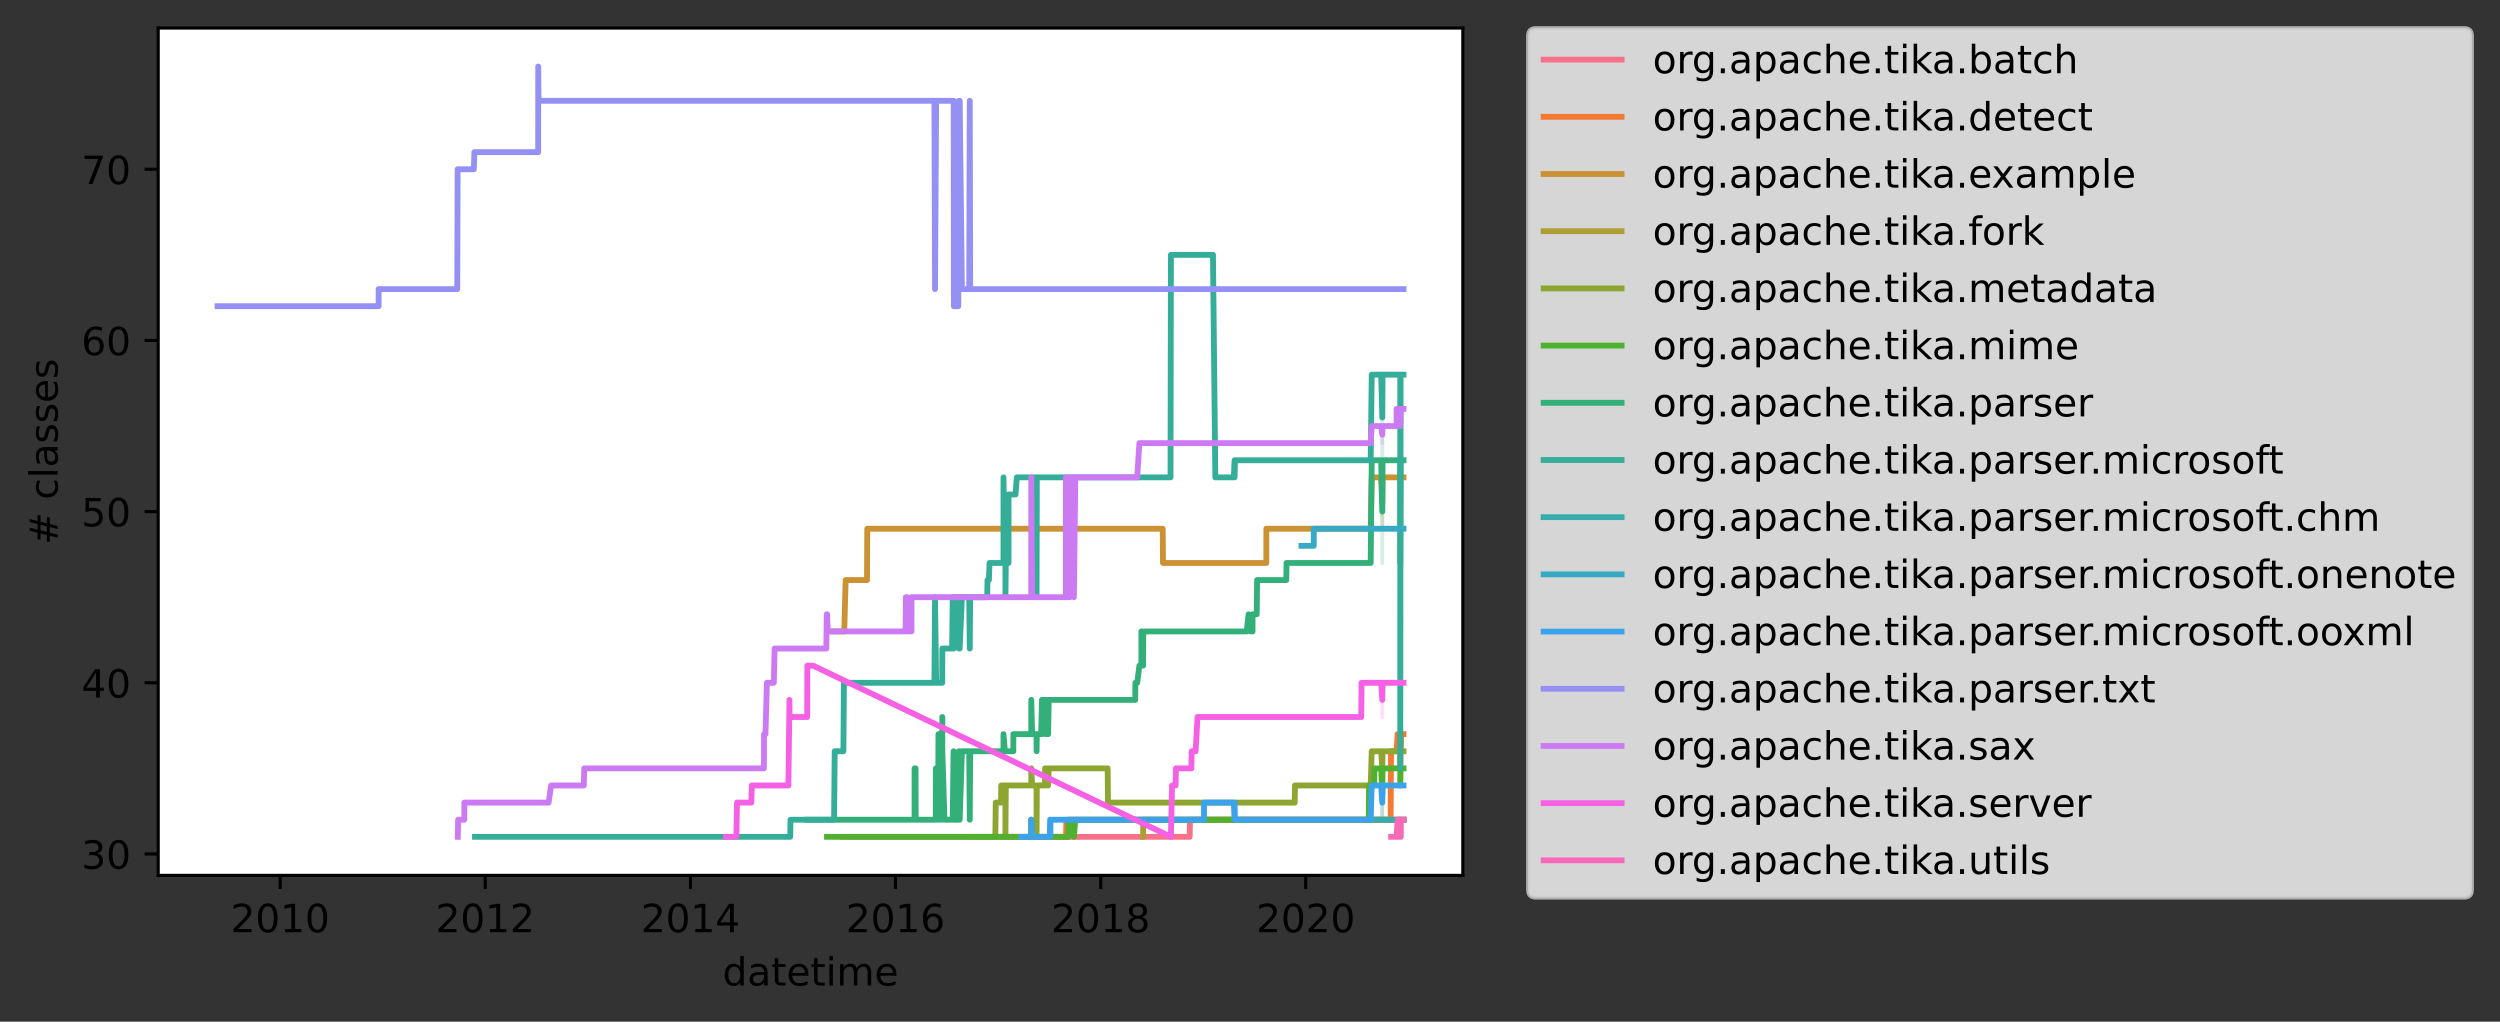 <?xml version="1.0" encoding="utf-8" standalone="no"?>
<!DOCTYPE svg PUBLIC "-//W3C//DTD SVG 1.1//EN"
  "http://www.w3.org/Graphics/SVG/1.1/DTD/svg11.dtd">
<!-- Created with matplotlib (https://matplotlib.org/) -->
<svg height="262.196pt" version="1.1" viewBox="0 0 641.576 262.196" width="641.576pt" xmlns="http://www.w3.org/2000/svg" xmlns:xlink="http://www.w3.org/1999/xlink">
 <rect x="0" y="0" width="641.576" height="262.196" fill="#333333" stroke="none"/>
 <defs>
  <style type="text/css">*{stroke-linecap:butt;stroke-linejoin:round;}</style>
 </defs>
 <g id="figure_1">
  <g id="patch_1">
   <path d="M 0 262.196 
L 641.576 262.196 
L 641.576 0 
L 0 0 
z
" style="fill:none;"/>
  </g>
  <g id="axes_1">
   <g id="patch_2">
    <path d="M 40.603 224.64 
L 375.403 224.64 
L 375.403 7.2 
L 40.603 7.2 
z
" style="fill:#ffffff;"/>
   </g>
   <g id="PolyCollection_1">
    <path clip-path="url(#pfc8dfdf242)" d="M 286.578 214.756 
L 286.578 214.756 
L 286.578 214.756 
L 286.578 214.756 
z
" style="fill:#f77189;fill-opacity:0.2;stroke:#f77189;stroke-opacity:0.2;"/>
    <path clip-path="url(#pfc8dfdf242)" d="M 305.311 210.364 
L 305.311 210.364 
L 305.311 210.364 
L 305.311 210.364 
z
" style="fill:#f77189;fill-opacity:0.2;stroke:#f77189;stroke-opacity:0.2;"/>
    <path clip-path="url(#pfc8dfdf242)" d="M 354.734 210.364 
L 354.734 210.364 
L 354.735 210.364 
L 354.736 210.364 
L 354.738 210.364 
L 354.738 210.364 
L 354.738 210.364 
L 354.738 210.364 
L 354.738 210.364 
L 354.736 210.364 
L 354.735 210.364 
L 354.734 210.364 
z
" style="fill:#f77189;fill-opacity:0.2;stroke:#f77189;stroke-opacity:0.2;"/>
   </g>
   <g id="PolyCollection_2">
    <path clip-path="url(#pfc8dfdf242)" d="M 286.578 210.364 
L 286.578 210.364 
L 286.578 210.364 
L 286.578 210.364 
z
" style="fill:#f37a32;fill-opacity:0.2;stroke:#f37a32;stroke-opacity:0.2;"/>
    <path clip-path="url(#pfc8dfdf242)" d="M 305.311 210.364 
L 305.311 210.364 
L 305.311 210.364 
L 305.311 210.364 
z
" style="fill:#f37a32;fill-opacity:0.2;stroke:#f37a32;stroke-opacity:0.2;"/>
    <path clip-path="url(#pfc8dfdf242)" d="M 354.734 210.364 
L 354.734 210.364 
L 354.735 210.364 
L 354.736 210.364 
L 354.738 210.364 
L 354.738 210.364 
L 354.738 210.364 
L 354.738 210.364 
L 354.738 210.364 
L 354.736 210.364 
L 354.735 210.364 
L 354.734 210.364 
z
" style="fill:#f37a32;fill-opacity:0.2;stroke:#f37a32;stroke-opacity:0.2;"/>
   </g>
   <g id="PolyCollection_3">
    <path clip-path="url(#pfc8dfdf242)" d="M 286.578 135.687 
L 286.578 135.687 
L 286.578 135.687 
L 286.578 135.687 
z
" style="fill:#ca9232;fill-opacity:0.2;stroke:#ca9232;stroke-opacity:0.2;"/>
    <path clip-path="url(#pfc8dfdf242)" d="M 305.311 144.473 
L 305.311 144.473 
L 305.311 144.473 
L 305.311 144.473 
z
" style="fill:#ca9232;fill-opacity:0.2;stroke:#ca9232;stroke-opacity:0.2;"/>
    <path clip-path="url(#pfc8dfdf242)" d="M 354.734 122.509 
L 354.734 135.687 
L 354.735 135.687 
L 354.736 135.687 
L 354.738 135.687 
L 354.738 135.687 
L 354.738 122.509 
L 354.738 122.509 
L 354.738 122.509 
L 354.736 122.509 
L 354.735 122.509 
L 354.734 122.509 
z
" style="fill:#ca9232;fill-opacity:0.2;stroke:#ca9232;stroke-opacity:0.2;"/>
   </g>
   <g id="PolyCollection_4">
    <path clip-path="url(#pfc8dfdf242)" d="M 305.311 210.364 
L 305.311 210.364 
L 305.311 210.364 
L 305.311 210.364 
z
" style="fill:#ae9d31;fill-opacity:0.2;stroke:#ae9d31;stroke-opacity:0.2;"/>
    <path clip-path="url(#pfc8dfdf242)" d="M 354.734 210.364 
L 354.734 210.364 
L 354.735 210.364 
L 354.736 210.364 
L 354.738 210.364 
L 354.738 210.364 
L 354.738 210.364 
L 354.738 210.364 
L 354.738 210.364 
L 354.736 210.364 
L 354.735 210.364 
L 354.734 210.364 
z
" style="fill:#ae9d31;fill-opacity:0.2;stroke:#ae9d31;stroke-opacity:0.2;"/>
   </g>
   <g id="PolyCollection_5">
    <path clip-path="url(#pfc8dfdf242)" d="M 286.578 205.971 
L 286.578 205.971 
L 286.578 205.971 
L 286.578 205.971 
z
" style="fill:#8ea631;fill-opacity:0.2;stroke:#8ea631;stroke-opacity:0.2;"/>
    <path clip-path="url(#pfc8dfdf242)" d="M 305.311 205.971 
L 305.311 205.971 
L 305.311 205.971 
L 305.311 205.971 
z
" style="fill:#8ea631;fill-opacity:0.2;stroke:#8ea631;stroke-opacity:0.2;"/>
    <path clip-path="url(#pfc8dfdf242)" d="M 354.734 192.793 
L 354.734 201.578 
L 354.735 201.578 
L 354.736 201.578 
L 354.738 201.578 
L 354.738 201.578 
L 354.738 192.793 
L 354.738 192.793 
L 354.738 192.793 
L 354.736 192.793 
L 354.735 192.793 
L 354.734 192.793 
z
" style="fill:#8ea631;fill-opacity:0.2;stroke:#8ea631;stroke-opacity:0.2;"/>
   </g>
   <g id="PolyCollection_6">
    <path clip-path="url(#pfc8dfdf242)" d="M 286.578 210.364 
L 286.578 210.364 
L 286.578 210.364 
L 286.578 210.364 
z
" style="fill:#50b131;fill-opacity:0.2;stroke:#50b131;stroke-opacity:0.2;"/>
    <path clip-path="url(#pfc8dfdf242)" d="M 305.311 210.364 
L 305.311 210.364 
L 305.311 210.364 
L 305.311 210.364 
z
" style="fill:#50b131;fill-opacity:0.2;stroke:#50b131;stroke-opacity:0.2;"/>
    <path clip-path="url(#pfc8dfdf242)" d="M 354.734 197.185 
L 354.734 210.364 
L 354.735 210.364 
L 354.736 210.364 
L 354.738 210.364 
L 354.738 210.364 
L 354.738 197.185 
L 354.738 197.185 
L 354.738 197.185 
L 354.736 197.185 
L 354.735 197.185 
L 354.734 197.185 
z
" style="fill:#50b131;fill-opacity:0.2;stroke:#50b131;stroke-opacity:0.2;"/>
   </g>
   <g id="PolyCollection_7">
    <path clip-path="url(#pfc8dfdf242)" d="M 286.578 179.615 
L 286.578 179.615 
L 286.578 179.615 
L 286.578 179.615 
z
" style="fill:#33b07a;fill-opacity:0.2;stroke:#33b07a;stroke-opacity:0.2;"/>
    <path clip-path="url(#pfc8dfdf242)" d="M 305.311 162.044 
L 305.311 162.044 
L 305.311 162.044 
L 305.311 162.044 
z
" style="fill:#33b07a;fill-opacity:0.2;stroke:#33b07a;stroke-opacity:0.2;"/>
    <path clip-path="url(#pfc8dfdf242)" d="M 354.734 118.116 
L 354.734 144.473 
L 354.735 144.473 
L 354.736 144.473 
L 354.738 144.473 
L 354.738 144.473 
L 354.738 118.116 
L 354.738 118.116 
L 354.738 118.116 
L 354.736 118.116 
L 354.735 118.116 
L 354.734 118.116 
z
" style="fill:#33b07a;fill-opacity:0.2;stroke:#33b07a;stroke-opacity:0.2;"/>
   </g>
   <g id="PolyCollection_8">
    <path clip-path="url(#pfc8dfdf242)" d="M 286.578 122.509 
L 286.578 122.509 
L 286.578 122.509 
L 286.578 122.509 
z
" style="fill:#35ae99;fill-opacity:0.2;stroke:#35ae99;stroke-opacity:0.2;"/>
    <path clip-path="url(#pfc8dfdf242)" d="M 305.311 65.404 
L 305.311 65.404 
L 305.311 65.404 
L 305.311 65.404 
z
" style="fill:#35ae99;fill-opacity:0.2;stroke:#35ae99;stroke-opacity:0.2;"/>
    <path clip-path="url(#pfc8dfdf242)" d="M 354.734 96.153 
L 354.734 118.116 
L 354.735 118.116 
L 354.736 118.116 
L 354.738 118.116 
L 354.738 118.116 
L 354.738 96.153 
L 354.738 96.153 
L 354.738 96.153 
L 354.736 96.153 
L 354.735 96.153 
L 354.734 96.153 
z
" style="fill:#35ae99;fill-opacity:0.2;stroke:#35ae99;stroke-opacity:0.2;"/>
   </g>
   <g id="PolyCollection_9">
    <defs>
     <path d="M 354.734 -126.509 
L 354.734 -126.509 
L 354.735 -126.509 
L 354.736 -126.509 
L 354.738 -126.509 
L 354.738 -126.509 
L 354.738 -126.509 
L 354.738 -126.509 
L 354.738 -126.509 
L 354.736 -126.509 
L 354.735 -126.509 
L 354.734 -126.509 
z
" id="mc74c8fc836" style="stroke:#38a9c5;stroke-opacity:0.2;"/>
    </defs>
    <g clip-path="url(#pfc8dfdf242)">
     <use style="fill:#38a9c5;fill-opacity:0.2;stroke:#38a9c5;stroke-opacity:0.2;" x="0" xlink:href="#mc74c8fc836" y="262.196"/>
    </g>
   </g>
   <g id="PolyCollection_10">
    <path clip-path="url(#pfc8dfdf242)" d="M 286.578 210.364 
L 286.578 210.364 
L 286.578 210.364 
L 286.578 210.364 
z
" style="fill:#3ba3ec;fill-opacity:0.2;stroke:#3ba3ec;stroke-opacity:0.2;"/>
    <path clip-path="url(#pfc8dfdf242)" d="M 305.311 210.364 
L 305.311 210.364 
L 305.311 210.364 
L 305.311 210.364 
z
" style="fill:#3ba3ec;fill-opacity:0.2;stroke:#3ba3ec;stroke-opacity:0.2;"/>
    <path clip-path="url(#pfc8dfdf242)" d="M 354.734 201.578 
L 354.734 210.364 
L 354.735 210.364 
L 354.736 210.364 
L 354.738 210.364 
L 354.738 210.364 
L 354.738 201.578 
L 354.738 201.578 
L 354.738 201.578 
L 354.736 201.578 
L 354.735 201.578 
L 354.734 201.578 
z
" style="fill:#3ba3ec;fill-opacity:0.2;stroke:#3ba3ec;stroke-opacity:0.2;"/>
   </g>
   <g id="PolyCollection_11">
    <path clip-path="url(#pfc8dfdf242)" d="M 286.578 74.189 
L 286.578 74.189 
L 286.578 74.189 
L 286.578 74.189 
z
" style="fill:#9591f4;fill-opacity:0.2;stroke:#9591f4;stroke-opacity:0.2;"/>
    <path clip-path="url(#pfc8dfdf242)" d="M 305.311 74.189 
L 305.311 74.189 
L 305.311 74.189 
L 305.311 74.189 
z
" style="fill:#9591f4;fill-opacity:0.2;stroke:#9591f4;stroke-opacity:0.2;"/>
    <path clip-path="url(#pfc8dfdf242)" d="M 354.734 74.189 
L 354.734 74.189 
L 354.735 74.189 
L 354.736 74.189 
L 354.738 74.189 
L 354.738 74.189 
L 354.738 74.189 
L 354.738 74.189 
L 354.738 74.189 
L 354.736 74.189 
L 354.735 74.189 
L 354.734 74.189 
z
" style="fill:#9591f4;fill-opacity:0.2;stroke:#9591f4;stroke-opacity:0.2;"/>
   </g>
   <g id="PolyCollection_12">
    <path clip-path="url(#pfc8dfdf242)" d="M 286.578 122.509 
L 286.578 122.509 
L 286.578 122.509 
L 286.578 122.509 
z
" style="fill:#cc7af4;fill-opacity:0.2;stroke:#cc7af4;stroke-opacity:0.2;"/>
    <path clip-path="url(#pfc8dfdf242)" d="M 305.311 113.724 
L 305.311 113.724 
L 305.311 113.724 
L 305.311 113.724 
z
" style="fill:#cc7af4;fill-opacity:0.2;stroke:#cc7af4;stroke-opacity:0.2;"/>
    <path clip-path="url(#pfc8dfdf242)" d="M 354.734 109.331 
L 354.734 113.724 
L 354.735 113.724 
L 354.736 113.724 
L 354.738 113.724 
L 354.738 113.724 
L 354.738 109.331 
L 354.738 109.331 
L 354.738 109.331 
L 354.736 109.331 
L 354.735 109.331 
L 354.734 109.331 
z
" style="fill:#cc7af4;fill-opacity:0.2;stroke:#cc7af4;stroke-opacity:0.2;"/>
   </g>
   <g id="PolyCollection_13">
    <path clip-path="url(#pfc8dfdf242)" d="M 305.311 197.185 
L 305.311 197.185 
L 305.311 197.185 
L 305.311 197.185 
z
" style="fill:#f560e4;fill-opacity:0.2;stroke:#f560e4;stroke-opacity:0.2;"/>
    <path clip-path="url(#pfc8dfdf242)" d="M 354.734 175.222 
L 354.734 184.007 
L 354.735 184.007 
L 354.736 184.007 
L 354.738 184.007 
L 354.738 184.007 
L 354.738 175.222 
L 354.738 175.222 
L 354.738 175.222 
L 354.736 175.222 
L 354.735 175.222 
L 354.734 175.222 
z
" style="fill:#f560e4;fill-opacity:0.2;stroke:#f560e4;stroke-opacity:0.2;"/>
   </g>
   <g id="matplotlib.axis_1">
    <g id="xtick_1">
     <g id="line2d_1">
      <defs>
       <path d="M 0 0 
L 0 3.5 
" id="md949f06055" style="stroke:#000000;stroke-width:0.8;"/>
      </defs>
      <g>
       <use style="stroke:#000000;stroke-width:0.8;" x="71.906" xlink:href="#md949f06055" y="224.64"/>
      </g>
     </g>
     <g id="text_1">
      <!-- 2010 -->
      <g transform="translate(59.181 239.238)scale(0.1 -0.1)">
       <defs>
        <path d="M 19.188 8.297 
L 53.609 8.297 
L 53.609 0 
L 7.328 0 
L 7.328 8.297 
Q 12.938 14.109 22.625 23.891 
Q 32.328 33.688 34.812 36.531 
Q 39.547 41.844 41.422 45.531 
Q 43.312 49.219 43.312 52.781 
Q 43.312 58.594 39.234 62.25 
Q 35.156 65.922 28.609 65.922 
Q 23.969 65.922 18.812 64.312 
Q 13.672 62.703 7.812 59.422 
L 7.812 69.391 
Q 13.766 71.781 18.938 73 
Q 24.125 74.219 28.422 74.219 
Q 39.75 74.219 46.484 68.547 
Q 53.219 62.891 53.219 53.422 
Q 53.219 48.922 51.531 44.891 
Q 49.859 40.875 45.406 35.406 
Q 44.188 33.984 37.641 27.219 
Q 31.109 20.453 19.188 8.297 
z
" id="DejaVuSans-50"/>
        <path d="M 31.781 66.406 
Q 24.172 66.406 20.328 58.906 
Q 16.5 51.422 16.5 36.375 
Q 16.5 21.391 20.328 13.891 
Q 24.172 6.391 31.781 6.391 
Q 39.453 6.391 43.281 13.891 
Q 47.125 21.391 47.125 36.375 
Q 47.125 51.422 43.281 58.906 
Q 39.453 66.406 31.781 66.406 
z
M 31.781 74.219 
Q 44.047 74.219 50.516 64.516 
Q 56.984 54.828 56.984 36.375 
Q 56.984 17.969 50.516 8.266 
Q 44.047 -1.422 31.781 -1.422 
Q 19.531 -1.422 13.062 8.266 
Q 6.594 17.969 6.594 36.375 
Q 6.594 54.828 13.062 64.516 
Q 19.531 74.219 31.781 74.219 
z
" id="DejaVuSans-48"/>
        <path d="M 12.406 8.297 
L 28.516 8.297 
L 28.516 63.922 
L 10.984 60.406 
L 10.984 69.391 
L 28.422 72.906 
L 38.281 72.906 
L 38.281 8.297 
L 54.391 8.297 
L 54.391 0 
L 12.406 0 
z
" id="DejaVuSans-49"/>
       </defs>
       <use xlink:href="#DejaVuSans-50"/>
       <use x="63.623" xlink:href="#DejaVuSans-48"/>
       <use x="127.246" xlink:href="#DejaVuSans-49"/>
       <use x="190.869" xlink:href="#DejaVuSans-48"/>
      </g>
     </g>
    </g>
    <g id="xtick_2">
     <g id="line2d_2">
      <g>
       <use style="stroke:#000000;stroke-width:0.8;" x="124.513" xlink:href="#md949f06055" y="224.64"/>
      </g>
     </g>
     <g id="text_2">
      <!-- 2012 -->
      <g transform="translate(111.788 239.238)scale(0.1 -0.1)">
       <use xlink:href="#DejaVuSans-50"/>
       <use x="63.623" xlink:href="#DejaVuSans-48"/>
       <use x="127.246" xlink:href="#DejaVuSans-49"/>
       <use x="190.869" xlink:href="#DejaVuSans-50"/>
      </g>
     </g>
    </g>
    <g id="xtick_3">
     <g id="line2d_3">
      <g>
       <use style="stroke:#000000;stroke-width:0.8;" x="177.192" xlink:href="#md949f06055" y="224.64"/>
      </g>
     </g>
     <g id="text_3">
      <!-- 2014 -->
      <g transform="translate(164.467 239.238)scale(0.1 -0.1)">
       <defs>
        <path d="M 37.797 64.312 
L 12.891 25.391 
L 37.797 25.391 
z
M 35.203 72.906 
L 47.609 72.906 
L 47.609 25.391 
L 58.016 25.391 
L 58.016 17.188 
L 47.609 17.188 
L 47.609 0 
L 37.797 0 
L 37.797 17.188 
L 4.891 17.188 
L 4.891 26.703 
z
" id="DejaVuSans-52"/>
       </defs>
       <use xlink:href="#DejaVuSans-50"/>
       <use x="63.623" xlink:href="#DejaVuSans-48"/>
       <use x="127.246" xlink:href="#DejaVuSans-49"/>
       <use x="190.869" xlink:href="#DejaVuSans-52"/>
      </g>
     </g>
    </g>
    <g id="xtick_4">
     <g id="line2d_4">
      <g>
       <use style="stroke:#000000;stroke-width:0.8;" x="229.799" xlink:href="#md949f06055" y="224.64"/>
      </g>
     </g>
     <g id="text_4">
      <!-- 2016 -->
      <g transform="translate(217.074 239.238)scale(0.1 -0.1)">
       <defs>
        <path d="M 33.016 40.375 
Q 26.375 40.375 22.484 35.828 
Q 18.609 31.297 18.609 23.391 
Q 18.609 15.531 22.484 10.953 
Q 26.375 6.391 33.016 6.391 
Q 39.656 6.391 43.531 10.953 
Q 47.406 15.531 47.406 23.391 
Q 47.406 31.297 43.531 35.828 
Q 39.656 40.375 33.016 40.375 
z
M 52.594 71.297 
L 52.594 62.312 
Q 48.875 64.062 45.094 64.984 
Q 41.312 65.922 37.594 65.922 
Q 27.828 65.922 22.672 59.328 
Q 17.531 52.734 16.797 39.406 
Q 19.672 43.656 24.016 45.922 
Q 28.375 48.188 33.594 48.188 
Q 44.578 48.188 50.953 41.516 
Q 57.328 34.859 57.328 23.391 
Q 57.328 12.156 50.688 5.359 
Q 44.047 -1.422 33.016 -1.422 
Q 20.359 -1.422 13.672 8.266 
Q 6.984 17.969 6.984 36.375 
Q 6.984 53.656 15.188 63.938 
Q 23.391 74.219 37.203 74.219 
Q 40.922 74.219 44.703 73.484 
Q 48.484 72.75 52.594 71.297 
z
" id="DejaVuSans-54"/>
       </defs>
       <use xlink:href="#DejaVuSans-50"/>
       <use x="63.623" xlink:href="#DejaVuSans-48"/>
       <use x="127.246" xlink:href="#DejaVuSans-49"/>
       <use x="190.869" xlink:href="#DejaVuSans-54"/>
      </g>
     </g>
    </g>
    <g id="xtick_5">
     <g id="line2d_5">
      <g>
       <use style="stroke:#000000;stroke-width:0.8;" x="282.478" xlink:href="#md949f06055" y="224.64"/>
      </g>
     </g>
     <g id="text_5">
      <!-- 2018 -->
      <g transform="translate(269.753 239.238)scale(0.1 -0.1)">
       <defs>
        <path d="M 31.781 34.625 
Q 24.75 34.625 20.719 30.859 
Q 16.703 27.094 16.703 20.516 
Q 16.703 13.922 20.719 10.156 
Q 24.75 6.391 31.781 6.391 
Q 38.812 6.391 42.859 10.172 
Q 46.922 13.969 46.922 20.516 
Q 46.922 27.094 42.891 30.859 
Q 38.875 34.625 31.781 34.625 
z
M 21.922 38.812 
Q 15.578 40.375 12.031 44.719 
Q 8.5 49.078 8.5 55.328 
Q 8.5 64.062 14.719 69.141 
Q 20.953 74.219 31.781 74.219 
Q 42.672 74.219 48.875 69.141 
Q 55.078 64.062 55.078 55.328 
Q 55.078 49.078 51.531 44.719 
Q 48 40.375 41.703 38.812 
Q 48.828 37.156 52.797 32.312 
Q 56.781 27.484 56.781 20.516 
Q 56.781 9.906 50.312 4.234 
Q 43.844 -1.422 31.781 -1.422 
Q 19.734 -1.422 13.25 4.234 
Q 6.781 9.906 6.781 20.516 
Q 6.781 27.484 10.781 32.312 
Q 14.797 37.156 21.922 38.812 
z
M 18.312 54.391 
Q 18.312 48.734 21.844 45.562 
Q 25.391 42.391 31.781 42.391 
Q 38.141 42.391 41.719 45.562 
Q 45.312 48.734 45.312 54.391 
Q 45.312 60.062 41.719 63.234 
Q 38.141 66.406 31.781 66.406 
Q 25.391 66.406 21.844 63.234 
Q 18.312 60.062 18.312 54.391 
z
" id="DejaVuSans-56"/>
       </defs>
       <use xlink:href="#DejaVuSans-50"/>
       <use x="63.623" xlink:href="#DejaVuSans-48"/>
       <use x="127.246" xlink:href="#DejaVuSans-49"/>
       <use x="190.869" xlink:href="#DejaVuSans-56"/>
      </g>
     </g>
    </g>
    <g id="xtick_6">
     <g id="line2d_6">
      <g>
       <use style="stroke:#000000;stroke-width:0.8;" x="335.086" xlink:href="#md949f06055" y="224.64"/>
      </g>
     </g>
     <g id="text_6">
      <!-- 2020 -->
      <g transform="translate(322.361 239.238)scale(0.1 -0.1)">
       <use xlink:href="#DejaVuSans-50"/>
       <use x="63.623" xlink:href="#DejaVuSans-48"/>
       <use x="127.246" xlink:href="#DejaVuSans-50"/>
       <use x="190.869" xlink:href="#DejaVuSans-48"/>
      </g>
     </g>
    </g>
    <g id="text_7">
     <!-- datetime -->
     <g transform="translate(185.432 252.917)scale(0.1 -0.1)">
      <defs>
       <path d="M 45.406 46.391 
L 45.406 75.984 
L 54.391 75.984 
L 54.391 0 
L 45.406 0 
L 45.406 8.203 
Q 42.578 3.328 38.25 0.953 
Q 33.938 -1.422 27.875 -1.422 
Q 17.969 -1.422 11.734 6.484 
Q 5.516 14.406 5.516 27.297 
Q 5.516 40.188 11.734 48.094 
Q 17.969 56 27.875 56 
Q 33.938 56 38.25 53.625 
Q 42.578 51.266 45.406 46.391 
z
M 14.797 27.297 
Q 14.797 17.391 18.875 11.75 
Q 22.953 6.109 30.078 6.109 
Q 37.203 6.109 41.297 11.75 
Q 45.406 17.391 45.406 27.297 
Q 45.406 37.203 41.297 42.844 
Q 37.203 48.484 30.078 48.484 
Q 22.953 48.484 18.875 42.844 
Q 14.797 37.203 14.797 27.297 
z
" id="DejaVuSans-100"/>
       <path d="M 34.281 27.484 
Q 23.391 27.484 19.188 25 
Q 14.984 22.516 14.984 16.5 
Q 14.984 11.719 18.141 8.906 
Q 21.297 6.109 26.703 6.109 
Q 34.188 6.109 38.703 11.406 
Q 43.219 16.703 43.219 25.484 
L 43.219 27.484 
z
M 52.203 31.203 
L 52.203 0 
L 43.219 0 
L 43.219 8.297 
Q 40.141 3.328 35.547 0.953 
Q 30.953 -1.422 24.312 -1.422 
Q 15.922 -1.422 10.953 3.297 
Q 6 8.016 6 15.922 
Q 6 25.141 12.172 29.828 
Q 18.359 34.516 30.609 34.516 
L 43.219 34.516 
L 43.219 35.406 
Q 43.219 41.609 39.141 45 
Q 35.062 48.391 27.688 48.391 
Q 23 48.391 18.547 47.266 
Q 14.109 46.141 10.016 43.891 
L 10.016 52.203 
Q 14.938 54.109 19.578 55.047 
Q 24.219 56 28.609 56 
Q 40.484 56 46.344 49.844 
Q 52.203 43.703 52.203 31.203 
z
" id="DejaVuSans-97"/>
       <path d="M 18.312 70.219 
L 18.312 54.688 
L 36.812 54.688 
L 36.812 47.703 
L 18.312 47.703 
L 18.312 18.016 
Q 18.312 11.328 20.141 9.422 
Q 21.969 7.516 27.594 7.516 
L 36.812 7.516 
L 36.812 0 
L 27.594 0 
Q 17.188 0 13.234 3.875 
Q 9.281 7.766 9.281 18.016 
L 9.281 47.703 
L 2.688 47.703 
L 2.688 54.688 
L 9.281 54.688 
L 9.281 70.219 
z
" id="DejaVuSans-116"/>
       <path d="M 56.203 29.594 
L 56.203 25.203 
L 14.891 25.203 
Q 15.484 15.922 20.484 11.062 
Q 25.484 6.203 34.422 6.203 
Q 39.594 6.203 44.453 7.469 
Q 49.312 8.734 54.109 11.281 
L 54.109 2.781 
Q 49.266 0.734 44.188 -0.344 
Q 39.109 -1.422 33.891 -1.422 
Q 20.797 -1.422 13.156 6.188 
Q 5.516 13.812 5.516 26.812 
Q 5.516 40.234 12.766 48.109 
Q 20.016 56 32.328 56 
Q 43.359 56 49.781 48.891 
Q 56.203 41.797 56.203 29.594 
z
M 47.219 32.234 
Q 47.125 39.594 43.094 43.984 
Q 39.062 48.391 32.422 48.391 
Q 24.906 48.391 20.391 44.141 
Q 15.875 39.891 15.188 32.172 
z
" id="DejaVuSans-101"/>
       <path d="M 9.422 54.688 
L 18.406 54.688 
L 18.406 0 
L 9.422 0 
z
M 9.422 75.984 
L 18.406 75.984 
L 18.406 64.594 
L 9.422 64.594 
z
" id="DejaVuSans-105"/>
       <path d="M 52 44.188 
Q 55.375 50.25 60.062 53.125 
Q 64.75 56 71.094 56 
Q 79.641 56 84.281 50.016 
Q 88.922 44.047 88.922 33.016 
L 88.922 0 
L 79.891 0 
L 79.891 32.719 
Q 79.891 40.578 77.094 44.375 
Q 74.312 48.188 68.609 48.188 
Q 61.625 48.188 57.562 43.547 
Q 53.516 38.922 53.516 30.906 
L 53.516 0 
L 44.484 0 
L 44.484 32.719 
Q 44.484 40.625 41.703 44.406 
Q 38.922 48.188 33.109 48.188 
Q 26.219 48.188 22.156 43.531 
Q 18.109 38.875 18.109 30.906 
L 18.109 0 
L 9.078 0 
L 9.078 54.688 
L 18.109 54.688 
L 18.109 46.188 
Q 21.188 51.219 25.484 53.609 
Q 29.781 56 35.688 56 
Q 41.656 56 45.828 52.969 
Q 50 49.953 52 44.188 
z
" id="DejaVuSans-109"/>
      </defs>
      <use xlink:href="#DejaVuSans-100"/>
      <use x="63.477" xlink:href="#DejaVuSans-97"/>
      <use x="124.756" xlink:href="#DejaVuSans-116"/>
      <use x="163.965" xlink:href="#DejaVuSans-101"/>
      <use x="225.488" xlink:href="#DejaVuSans-116"/>
      <use x="264.697" xlink:href="#DejaVuSans-105"/>
      <use x="292.48" xlink:href="#DejaVuSans-109"/>
      <use x="389.893" xlink:href="#DejaVuSans-101"/>
     </g>
    </g>
   </g>
   <g id="matplotlib.axis_2">
    <g id="ytick_1">
     <g id="line2d_7">
      <defs>
       <path d="M 0 0 
L -3.5 0 
" id="m8ea9e0e2fb" style="stroke:#000000;stroke-width:0.8;"/>
      </defs>
      <g>
       <use style="stroke:#000000;stroke-width:0.8;" x="40.603" xlink:href="#m8ea9e0e2fb" y="219.149"/>
      </g>
     </g>
     <g id="text_8">
      <!-- 30 -->
      <g transform="translate(20.878 222.948)scale(0.1 -0.1)">
       <defs>
        <path d="M 40.578 39.312 
Q 47.656 37.797 51.625 33 
Q 55.609 28.219 55.609 21.188 
Q 55.609 10.406 48.188 4.484 
Q 40.766 -1.422 27.094 -1.422 
Q 22.516 -1.422 17.656 -0.516 
Q 12.797 0.391 7.625 2.203 
L 7.625 11.719 
Q 11.719 9.328 16.594 8.109 
Q 21.484 6.891 26.812 6.891 
Q 36.078 6.891 40.938 10.547 
Q 45.797 14.203 45.797 21.188 
Q 45.797 27.641 41.281 31.266 
Q 36.766 34.906 28.719 34.906 
L 20.219 34.906 
L 20.219 43.016 
L 29.109 43.016 
Q 36.375 43.016 40.234 45.922 
Q 44.094 48.828 44.094 54.297 
Q 44.094 59.906 40.109 62.906 
Q 36.141 65.922 28.719 65.922 
Q 24.656 65.922 20.016 65.031 
Q 15.375 64.156 9.812 62.312 
L 9.812 71.094 
Q 15.438 72.656 20.344 73.438 
Q 25.25 74.219 29.594 74.219 
Q 40.828 74.219 47.359 69.109 
Q 53.906 64.016 53.906 55.328 
Q 53.906 49.266 50.438 45.094 
Q 46.969 40.922 40.578 39.312 
z
" id="DejaVuSans-51"/>
       </defs>
       <use xlink:href="#DejaVuSans-51"/>
       <use x="63.623" xlink:href="#DejaVuSans-48"/>
      </g>
     </g>
    </g>
    <g id="ytick_2">
     <g id="line2d_8">
      <g>
       <use style="stroke:#000000;stroke-width:0.8;" x="40.603" xlink:href="#m8ea9e0e2fb" y="175.222"/>
      </g>
     </g>
     <g id="text_9">
      <!-- 40 -->
      <g transform="translate(20.878 179.021)scale(0.1 -0.1)">
       <use xlink:href="#DejaVuSans-52"/>
       <use x="63.623" xlink:href="#DejaVuSans-48"/>
      </g>
     </g>
    </g>
    <g id="ytick_3">
     <g id="line2d_9">
      <g>
       <use style="stroke:#000000;stroke-width:0.8;" x="40.603" xlink:href="#m8ea9e0e2fb" y="131.295"/>
      </g>
     </g>
     <g id="text_10">
      <!-- 50 -->
      <g transform="translate(20.878 135.094)scale(0.1 -0.1)">
       <defs>
        <path d="M 10.797 72.906 
L 49.516 72.906 
L 49.516 64.594 
L 19.828 64.594 
L 19.828 46.734 
Q 21.969 47.469 24.109 47.828 
Q 26.266 48.188 28.422 48.188 
Q 40.625 48.188 47.75 41.5 
Q 54.891 34.812 54.891 23.391 
Q 54.891 11.625 47.562 5.094 
Q 40.234 -1.422 26.906 -1.422 
Q 22.312 -1.422 17.547 -0.641 
Q 12.797 0.141 7.719 1.703 
L 7.719 11.625 
Q 12.109 9.234 16.797 8.062 
Q 21.484 6.891 26.703 6.891 
Q 35.156 6.891 40.078 11.328 
Q 45.016 15.766 45.016 23.391 
Q 45.016 31 40.078 35.438 
Q 35.156 39.891 26.703 39.891 
Q 22.75 39.891 18.812 39.016 
Q 14.891 38.141 10.797 36.281 
z
" id="DejaVuSans-53"/>
       </defs>
       <use xlink:href="#DejaVuSans-53"/>
       <use x="63.623" xlink:href="#DejaVuSans-48"/>
      </g>
     </g>
    </g>
    <g id="ytick_4">
     <g id="line2d_10">
      <g>
       <use style="stroke:#000000;stroke-width:0.8;" x="40.603" xlink:href="#m8ea9e0e2fb" y="87.367"/>
      </g>
     </g>
     <g id="text_11">
      <!-- 60 -->
      <g transform="translate(20.878 91.166)scale(0.1 -0.1)">
       <use xlink:href="#DejaVuSans-54"/>
       <use x="63.623" xlink:href="#DejaVuSans-48"/>
      </g>
     </g>
    </g>
    <g id="ytick_5">
     <g id="line2d_11">
      <g>
       <use style="stroke:#000000;stroke-width:0.8;" x="40.603" xlink:href="#m8ea9e0e2fb" y="43.44"/>
      </g>
     </g>
     <g id="text_12">
      <!-- 70 -->
      <g transform="translate(20.878 47.239)scale(0.1 -0.1)">
       <defs>
        <path d="M 8.203 72.906 
L 55.078 72.906 
L 55.078 68.703 
L 28.609 0 
L 18.312 0 
L 43.219 64.594 
L 8.203 64.594 
z
" id="DejaVuSans-55"/>
       </defs>
       <use xlink:href="#DejaVuSans-55"/>
       <use x="63.623" xlink:href="#DejaVuSans-48"/>
      </g>
     </g>
    </g>
    <g id="text_13">
     <!-- # classes -->
     <g transform="translate(14.798 139.792)rotate(-90)scale(0.1 -0.1)">
      <defs>
       <path d="M 51.125 44 
L 36.922 44 
L 32.812 27.688 
L 47.125 27.688 
z
M 43.797 71.781 
L 38.719 51.516 
L 52.984 51.516 
L 58.109 71.781 
L 65.922 71.781 
L 60.891 51.516 
L 76.125 51.516 
L 76.125 44 
L 58.984 44 
L 54.984 27.688 
L 70.516 27.688 
L 70.516 20.219 
L 53.078 20.219 
L 48 0 
L 40.188 0 
L 45.219 20.219 
L 30.906 20.219 
L 25.875 0 
L 18.016 0 
L 23.094 20.219 
L 7.719 20.219 
L 7.719 27.688 
L 24.906 27.688 
L 29 44 
L 13.281 44 
L 13.281 51.516 
L 30.906 51.516 
L 35.891 71.781 
z
" id="DejaVuSans-35"/>
       <path id="DejaVuSans-32"/>
       <path d="M 48.781 52.594 
L 48.781 44.188 
Q 44.969 46.297 41.141 47.344 
Q 37.312 48.391 33.406 48.391 
Q 24.656 48.391 19.812 42.844 
Q 14.984 37.312 14.984 27.297 
Q 14.984 17.281 19.812 11.734 
Q 24.656 6.203 33.406 6.203 
Q 37.312 6.203 41.141 7.25 
Q 44.969 8.297 48.781 10.406 
L 48.781 2.094 
Q 45.016 0.344 40.984 -0.531 
Q 36.969 -1.422 32.422 -1.422 
Q 20.062 -1.422 12.781 6.344 
Q 5.516 14.109 5.516 27.297 
Q 5.516 40.672 12.859 48.328 
Q 20.219 56 33.016 56 
Q 37.156 56 41.109 55.141 
Q 45.062 54.297 48.781 52.594 
z
" id="DejaVuSans-99"/>
       <path d="M 9.422 75.984 
L 18.406 75.984 
L 18.406 0 
L 9.422 0 
z
" id="DejaVuSans-108"/>
       <path d="M 44.281 53.078 
L 44.281 44.578 
Q 40.484 46.531 36.375 47.5 
Q 32.281 48.484 27.875 48.484 
Q 21.188 48.484 17.844 46.438 
Q 14.5 44.391 14.5 40.281 
Q 14.5 37.156 16.891 35.375 
Q 19.281 33.594 26.516 31.984 
L 29.594 31.297 
Q 39.156 29.25 43.188 25.516 
Q 47.219 21.781 47.219 15.094 
Q 47.219 7.469 41.188 3.016 
Q 35.156 -1.422 24.609 -1.422 
Q 20.219 -1.422 15.453 -0.562 
Q 10.688 0.297 5.422 2 
L 5.422 11.281 
Q 10.406 8.688 15.234 7.391 
Q 20.062 6.109 24.812 6.109 
Q 31.156 6.109 34.562 8.281 
Q 37.984 10.453 37.984 14.406 
Q 37.984 18.062 35.516 20.016 
Q 33.062 21.969 24.703 23.781 
L 21.578 24.516 
Q 13.234 26.266 9.516 29.906 
Q 5.812 33.547 5.812 39.891 
Q 5.812 47.609 11.281 51.797 
Q 16.75 56 26.812 56 
Q 31.781 56 36.172 55.266 
Q 40.578 54.547 44.281 53.078 
z
" id="DejaVuSans-115"/>
      </defs>
      <use xlink:href="#DejaVuSans-35"/>
      <use x="83.789" xlink:href="#DejaVuSans-32"/>
      <use x="115.576" xlink:href="#DejaVuSans-99"/>
      <use x="170.557" xlink:href="#DejaVuSans-108"/>
      <use x="198.34" xlink:href="#DejaVuSans-97"/>
      <use x="259.619" xlink:href="#DejaVuSans-115"/>
      <use x="311.719" xlink:href="#DejaVuSans-115"/>
      <use x="363.818" xlink:href="#DejaVuSans-101"/>
      <use x="425.342" xlink:href="#DejaVuSans-115"/>
     </g>
    </g>
   </g>
   <g id="line2d_12">
    <path clip-path="url(#pfc8dfdf242)" d="M 216.332 214.756 
L 305.303 214.756 
L 305.392 210.364 
L 360.185 210.364 
L 360.185 210.364 
" style="fill:none;stroke:#f77189;stroke-linecap:square;stroke-width:1.5;"/>
   </g>
   <g id="line2d_13">
    <path clip-path="url(#pfc8dfdf242)" d="M 257.527 214.756 
L 264.651 214.756 
L 264.656 210.364 
L 264.883 214.756 
L 273.597 214.756 
L 273.667 210.364 
L 273.739 210.364 
L 273.751 214.756 
L 273.751 210.364 
L 274.123 214.756 
L 274.244 210.364 
L 356.873 210.364 
L 356.984 192.793 
L 358.406 192.793 
L 358.674 188.4 
L 358.709 192.793 
L 358.937 192.793 
L 359.024 188.4 
L 359.217 192.793 
L 359.238 188.4 
L 359.286 192.793 
L 359.346 192.793 
L 359.347 197.185 
L 359.443 192.793 
L 359.492 192.793 
L 359.589 188.4 
L 360.185 188.4 
L 360.185 188.4 
" style="fill:none;stroke:#f37a32;stroke-linecap:square;stroke-width:1.5;"/>
   </g>
   <g id="line2d_14">
    <path clip-path="url(#pfc8dfdf242)" d="M 212.428 162.044 
L 216.657 162.044 
L 217.018 148.865 
L 222.504 148.865 
L 222.564 135.687 
L 298.384 135.687 
L 298.455 144.473 
L 324.98 144.473 
L 324.983 135.687 
L 351.758 135.687 
L 352.032 122.509 
L 354.448 122.509 
L 354.738 129.098 
L 354.81 122.509 
L 360.185 122.509 
L 360.185 122.509 
" style="fill:none;stroke:#ca9232;stroke-linecap:square;stroke-width:1.5;"/>
   </g>
   <g id="line2d_15">
    <path clip-path="url(#pfc8dfdf242)" d="M 293.349 214.756 
L 293.35 214.756 
L 293.406 210.364 
L 360.185 210.364 
L 360.185 210.364 
" style="fill:none;stroke:#ae9d31;stroke-linecap:square;stroke-width:1.5;"/>
   </g>
   <g id="line2d_16">
    <path clip-path="url(#pfc8dfdf242)" d="M 249.237 214.756 
L 255.428 214.756 
L 255.539 205.971 
L 256.88 205.971 
L 256.944 201.578 
L 258.023 201.578 
L 258.025 214.756 
L 258.123 201.578 
L 264.651 201.578 
L 264.656 197.185 
L 264.883 201.578 
L 265.997 201.578 
L 266.02 214.756 
L 266.083 201.578 
L 268.191 201.578 
L 268.195 197.185 
L 268.229 201.578 
L 268.313 201.578 
L 268.611 197.185 
L 268.88 201.578 
L 268.921 197.185 
L 268.978 201.578 
L 269.142 197.185 
L 284.257 197.185 
L 284.34 205.971 
L 332.263 205.971 
L 332.326 201.578 
L 351.758 201.578 
L 352.032 192.793 
L 354.448 192.793 
L 354.738 197.185 
L 354.81 192.793 
L 360.185 192.793 
L 360.185 192.793 
" style="fill:none;stroke:#8ea631;stroke-linecap:square;stroke-width:1.5;"/>
   </g>
   <g id="line2d_17">
    <path clip-path="url(#pfc8dfdf242)" d="M 212.233 214.756 
L 264.651 214.756 
L 264.656 210.364 
L 264.883 214.756 
L 274.19 214.756 
L 274.244 210.364 
L 275.481 210.364 
L 275.595 214.756 
L 275.958 210.364 
L 351.261 210.364 
L 351.346 201.578 
L 352.661 201.578 
L 352.731 197.185 
L 354.448 197.185 
L 354.738 203.775 
L 354.81 197.185 
L 359.346 197.185 
L 359.347 201.578 
L 359.443 197.185 
L 360.185 197.185 
L 360.185 197.185 
" style="fill:none;stroke:#50b131;stroke-linecap:square;stroke-width:1.5;"/>
   </g>
   <g id="line2d_18">
    <path clip-path="url(#pfc8dfdf242)" d="M 207.19 210.364 
L 234.705 210.364 
L 234.713 197.185 
L 234.76 210.364 
L 234.851 210.364 
L 234.963 197.185 
L 234.994 210.364 
L 240.146 210.364 
L 240.164 197.185 
L 240.247 210.364 
L 240.31 210.364 
L 240.326 197.185 
L 240.368 210.364 
L 240.448 197.185 
L 240.726 210.364 
L 240.838 188.4 
L 240.948 210.364 
L 240.962 188.4 
L 241.314 210.364 
L 241.557 188.4 
L 241.628 188.4 
L 241.661 210.364 
L 241.677 192.793 
L 241.809 210.364 
L 241.822 184.007 
L 241.83 192.793 
L 242.382 210.364 
L 244.491 210.364 
L 244.713 192.793 
L 244.796 210.364 
L 245.993 210.364 
L 246.08 192.793 
L 246.175 192.793 
L 246.285 210.364 
L 246.859 192.793 
L 248.723 192.793 
L 248.873 210.364 
L 248.975 192.793 
L 257.513 192.793 
L 257.528 188.4 
L 257.895 192.793 
L 260.054 192.793 
L 260.06 188.4 
L 264.651 188.4 
L 264.656 179.615 
L 264.883 188.4 
L 265.997 188.4 
L 266.02 192.793 
L 266.083 188.4 
L 267.189 188.4 
L 267.403 179.615 
L 267.408 188.4 
L 267.644 179.615 
L 268.229 179.615 
L 268.313 188.4 
L 268.611 179.615 
L 268.88 188.4 
L 268.921 179.615 
L 268.978 188.4 
L 269.142 179.615 
L 291.335 179.615 
L 291.376 175.222 
L 291.842 175.222 
L 292.398 170.829 
L 292.916 170.829 
L 292.92 162.044 
L 292.935 170.829 
L 293.202 162.044 
L 293.28 170.829 
L 293.348 170.829 
L 293.406 162.044 
L 319.933 162.044 
L 320.426 157.651 
L 320.919 162.044 
L 321.44 162.044 
L 321.441 157.651 
L 322.511 157.651 
L 322.61 148.865 
L 330.099 148.865 
L 330.166 144.473 
L 351.758 144.473 
L 352.032 118.116 
L 354.448 118.116 
L 354.738 131.295 
L 354.81 118.116 
L 359.346 118.116 
L 359.347 144.473 
L 359.443 118.116 
L 360.185 118.116 
L 360.185 118.116 
" style="fill:none;stroke:#33b07a;stroke-linecap:square;stroke-width:1.5;"/>
   </g>
   <g id="line2d_19">
    <path clip-path="url(#pfc8dfdf242)" d="M 121.896 214.756 
L 202.794 214.756 
L 202.87 210.364 
L 214.052 210.364 
L 214.209 192.793 
L 216.442 192.793 
L 216.582 175.222 
L 239.797 175.222 
L 239.954 153.258 
L 240.247 175.222 
L 241.802 175.222 
L 241.83 166.436 
L 244.339 166.436 
L 244.491 153.258 
L 244.713 166.436 
L 244.796 153.258 
L 245.993 153.258 
L 246.08 166.436 
L 246.145 166.436 
L 246.175 153.258 
L 246.285 166.436 
L 246.859 153.258 
L 248.723 153.258 
L 248.873 166.436 
L 248.975 153.258 
L 253.342 153.258 
L 253.425 148.865 
L 253.778 148.865 
L 253.946 144.473 
L 257.513 144.473 
L 257.528 122.509 
L 257.895 144.473 
L 258.023 144.473 
L 258.025 153.258 
L 258.123 144.473 
L 258.819 144.473 
L 258.831 126.902 
L 260.624 126.902 
L 260.942 122.509 
L 265.997 122.509 
L 266.02 153.258 
L 266.083 122.509 
L 300.392 122.509 
L 300.495 65.404 
L 311.284 65.404 
L 311.889 122.509 
L 316.626 122.509 
L 316.833 118.116 
L 316.836 122.509 
L 316.926 118.116 
L 351.758 118.116 
L 352.032 96.153 
L 354.448 96.153 
L 354.738 107.135 
L 354.81 96.153 
L 359.346 96.153 
L 359.347 197.185 
L 359.443 96.153 
L 360.185 96.153 
L 360.185 96.153 
" style="fill:none;stroke:#35ae99;stroke-linecap:square;stroke-width:1.5;"/>
   </g>
   <g id="line2d_20">
    <path clip-path="url(#pfc8dfdf242)" d="M 351.926 210.364 
L 360.185 210.364 
L 360.185 210.364 
" style="fill:none;stroke:#36acae;stroke-linecap:square;stroke-width:1.5;"/>
   </g>
   <g id="line2d_21">
    <path clip-path="url(#pfc8dfdf242)" d="M 334.001 140.08 
L 337.151 140.08 
L 337.152 135.687 
L 360.185 135.687 
L 360.185 135.687 
" style="fill:none;stroke:#38a9c5;stroke-linecap:square;stroke-width:1.5;"/>
   </g>
   <g id="line2d_22">
    <path clip-path="url(#pfc8dfdf242)" d="M 262.055 214.756 
L 264.651 214.756 
L 264.656 210.364 
L 264.883 214.756 
L 269.414 214.756 
L 269.497 210.364 
L 269.545 214.756 
L 269.592 210.364 
L 308.989 210.364 
L 308.991 205.971 
L 316.626 205.971 
L 316.833 210.364 
L 316.836 205.971 
L 316.926 210.364 
L 351.758 210.364 
L 352.032 201.578 
L 354.448 201.578 
L 354.738 205.971 
L 354.81 201.578 
L 360.185 201.578 
L 360.185 201.578 
" style="fill:none;stroke:#3ba3ec;stroke-linecap:square;stroke-width:1.5;"/>
   </g>
   <g id="line2d_23">
    <path clip-path="url(#pfc8dfdf242)" d="M 55.821 78.582 
L 97.163 78.582 
L 97.166 74.189 
L 117.345 74.189 
L 117.439 43.44 
L 121.601 43.44 
L 121.746 39.047 
L 138.112 39.047 
L 138.125 17.084 
L 138.206 25.869 
L 239.797 25.869 
L 239.954 74.189 
L 240.247 25.869 
L 244.751 25.869 
L 244.796 78.582 
L 245.929 78.582 
L 246.08 25.869 
L 246.145 25.869 
L 246.175 74.189 
L 246.285 25.869 
L 246.859 74.189 
L 248.723 74.189 
L 248.873 25.869 
L 248.975 74.189 
L 360.185 74.189 
L 360.185 74.189 
" style="fill:none;stroke:#9591f4;stroke-linecap:square;stroke-width:1.5;"/>
   </g>
   <g id="line2d_24">
    <path clip-path="url(#pfc8dfdf242)" d="M 117.483 214.756 
L 117.483 214.756 
L 117.573 210.364 
L 119.153 210.364 
L 119.169 205.971 
L 140.784 205.971 
L 141.436 201.578 
L 149.824 201.578 
L 149.937 197.185 
L 196.047 197.185 
L 196.078 188.4 
L 196.443 188.4 
L 196.805 175.222 
L 198.577 175.222 
L 198.793 166.436 
L 212.06 166.436 
L 212.17 157.651 
L 212.266 157.651 
L 212.438 162.044 
L 232.403 162.044 
L 232.471 153.258 
L 232.472 162.044 
L 232.817 153.258 
L 233.104 162.044 
L 233.734 162.044 
L 233.824 153.258 
L 233.917 162.044 
L 233.922 153.258 
L 264.651 153.258 
L 264.656 122.509 
L 264.883 153.258 
L 273.528 153.258 
L 273.55 122.509 
L 273.618 153.258 
L 273.751 153.258 
L 274.123 122.509 
L 274.244 153.258 
L 274.572 153.258 
L 274.695 122.509 
L 275.481 122.509 
L 275.595 153.258 
L 275.958 122.509 
L 291.842 122.509 
L 292.398 113.724 
L 351.758 113.724 
L 352.032 109.331 
L 354.448 109.331 
L 354.738 111.527 
L 354.81 109.331 
L 358.406 109.331 
L 358.406 104.938 
L 359.346 104.938 
L 359.347 109.331 
L 359.443 104.938 
L 360.185 104.938 
L 360.185 104.938 
" style="fill:none;stroke:#cc7af4;stroke-linecap:square;stroke-width:1.5;"/>
   </g>
   <g id="line2d_25">
    <path clip-path="url(#pfc8dfdf242)" d="M 186.313 214.756 
L 188.971 214.756 
L 189.139 205.971 
L 192.818 205.971 
L 192.945 201.578 
L 202.322 201.578 
L 202.602 179.615 
L 202.609 184.007 
L 207.145 184.007 
L 207.19 170.829 
L 208.669 170.829 
L 300.495 214.756 
L 300.784 201.578 
L 301.693 201.578 
L 301.78 197.185 
L 305.746 197.185 
L 305.82 192.793 
L 306.831 192.793 
L 307.317 184.007 
L 349.336 184.007 
L 349.416 175.222 
L 354.448 175.222 
L 354.738 179.615 
L 354.81 175.222 
L 360.185 175.222 
L 360.185 175.222 
" style="fill:none;stroke:#f560e4;stroke-linecap:square;stroke-width:1.5;"/>
   </g>
   <g id="line2d_26">
    <path clip-path="url(#pfc8dfdf242)" d="M 357.009 214.756 
L 357.425 214.756 
L 357.425 214.756 
L 357.426 214.756 
L 357.643 214.756 
L 357.65 214.756 
L 357.7 214.756 
L 357.7 214.756 
L 357.719 214.756 
L 357.719 214.756 
L 357.869 214.756 
L 358.23 214.756 
L 358.231 214.756 
L 358.273 214.756 
L 358.276 214.756 
L 358.299 214.756 
L 358.299 214.756 
L 358.344 214.756 
L 358.349 214.756 
L 358.351 214.756 
L 358.404 214.756 
L 358.404 214.756 
L 358.404 214.756 
L 358.405 214.756 
L 358.405 214.756 
L 358.405 214.756 
L 358.405 214.756 
L 358.405 214.756 
L 358.405 214.756 
L 358.405 214.756 
L 358.406 214.756 
L 358.406 214.756 
L 358.674 210.364 
L 358.692 214.756 
L 358.709 214.756 
L 358.929 214.756 
L 358.934 214.756 
L 358.937 214.756 
L 359.024 210.364 
L 359.209 214.756 
L 359.217 214.756 
L 359.238 210.364 
L 359.276 214.756 
L 359.286 214.756 
L 359.346 214.756 
L 359.353 214.756 
L 359.354 214.756 
L 359.357 214.756 
L 359.384 214.756 
L 359.384 214.756 
L 359.443 214.756 
L 359.443 214.756 
L 359.489 214.756 
L 359.492 214.756 
L 359.492 214.756 
L 359.492 214.756 
L 359.492 214.756 
L 359.501 210.364 
L 359.508 210.364 
L 359.512 210.364 
L 359.524 210.364 
L 359.589 210.364 
L 359.709 210.364 
L 359.78 210.364 
L 359.78 210.364 
L 359.78 210.364 
L 359.782 210.364 
L 359.826 210.364 
L 359.906 210.364 
L 359.918 210.364 
L 359.922 210.364 
L 359.992 210.364 
L 359.998 210.364 
L 360 210.364 
L 360.013 210.364 
L 360.038 210.364 
L 360.038 210.364 
L 360.038 210.364 
L 360.039 210.364 
L 360.039 210.364 
L 360.039 210.364 
L 360.061 210.364 
L 360.181 210.364 
L 360.182 210.364 
L 360.184 210.364 
L 360.185 210.364 
" style="fill:none;stroke:#f66ab7;stroke-linecap:square;stroke-width:1.5;"/>
   </g>
   <g id="line2d_27"/>
   <g id="line2d_28"/>
   <g id="line2d_29"/>
   <g id="line2d_30"/>
   <g id="line2d_31"/>
   <g id="line2d_32"/>
   <g id="line2d_33"/>
   <g id="line2d_34"/>
   <g id="line2d_35"/>
   <g id="line2d_36"/>
   <g id="line2d_37"/>
   <g id="line2d_38"/>
   <g id="line2d_39"/>
   <g id="line2d_40"/>
   <g id="line2d_41"/>
   <g id="patch_3">
    <path d="M 40.603 224.64 
L 40.603 7.2 
" style="fill:none;stroke:#000000;stroke-linecap:square;stroke-linejoin:miter;stroke-width:0.8;"/>
   </g>
   <g id="patch_4">
    <path d="M 375.403 224.64 
L 375.403 7.2 
" style="fill:none;stroke:#000000;stroke-linecap:square;stroke-linejoin:miter;stroke-width:0.8;"/>
   </g>
   <g id="patch_5">
    <path d="M 40.603 224.64 
L 375.403 224.64 
" style="fill:none;stroke:#000000;stroke-linecap:square;stroke-linejoin:miter;stroke-width:0.8;"/>
   </g>
   <g id="patch_6">
    <path d="M 40.603 7.2 
L 375.403 7.2 
" style="fill:none;stroke:#000000;stroke-linecap:square;stroke-linejoin:miter;stroke-width:0.8;"/>
   </g>
   <g id="legend_1">
    <g id="patch_7">
     <path d="M 394.143 230.372 
L 632.376 230.372 
Q 634.376 230.372 634.376 228.372 
L 634.376 9.2 
Q 634.376 7.2 632.376 7.2 
L 394.143 7.2 
Q 392.143 7.2 392.143 9.2 
L 392.143 228.372 
Q 392.143 230.372 394.143 230.372 
z
" style="fill:#ffffff;opacity:0.8;stroke:#cccccc;stroke-linejoin:miter;"/>
    </g>
    <g id="line2d_42">
     <path d="M 396.143 15.298 
L 416.143 15.298 
" style="fill:none;stroke:#f77189;stroke-linecap:square;stroke-width:1.5;"/>
    </g>
    <g id="line2d_43"/>
    <g id="text_14">
     <!-- org.apache.tika.batch -->
     <g transform="translate(424.143 18.798)scale(0.1 -0.1)">
      <defs>
       <path d="M 30.609 48.391 
Q 23.391 48.391 19.188 42.75 
Q 14.984 37.109 14.984 27.297 
Q 14.984 17.484 19.156 11.844 
Q 23.344 6.203 30.609 6.203 
Q 37.797 6.203 41.984 11.859 
Q 46.188 17.531 46.188 27.297 
Q 46.188 37.016 41.984 42.703 
Q 37.797 48.391 30.609 48.391 
z
M 30.609 56 
Q 42.328 56 49.016 48.375 
Q 55.719 40.766 55.719 27.297 
Q 55.719 13.875 49.016 6.219 
Q 42.328 -1.422 30.609 -1.422 
Q 18.844 -1.422 12.172 6.219 
Q 5.516 13.875 5.516 27.297 
Q 5.516 40.766 12.172 48.375 
Q 18.844 56 30.609 56 
z
" id="DejaVuSans-111"/>
       <path d="M 41.109 46.297 
Q 39.594 47.172 37.812 47.578 
Q 36.031 48 33.891 48 
Q 26.266 48 22.188 43.047 
Q 18.109 38.094 18.109 28.812 
L 18.109 0 
L 9.078 0 
L 9.078 54.688 
L 18.109 54.688 
L 18.109 46.188 
Q 20.953 51.172 25.484 53.578 
Q 30.031 56 36.531 56 
Q 37.453 56 38.578 55.875 
Q 39.703 55.766 41.062 55.516 
z
" id="DejaVuSans-114"/>
       <path d="M 45.406 27.984 
Q 45.406 37.75 41.375 43.109 
Q 37.359 48.484 30.078 48.484 
Q 22.859 48.484 18.828 43.109 
Q 14.797 37.75 14.797 27.984 
Q 14.797 18.266 18.828 12.891 
Q 22.859 7.516 30.078 7.516 
Q 37.359 7.516 41.375 12.891 
Q 45.406 18.266 45.406 27.984 
z
M 54.391 6.781 
Q 54.391 -7.172 48.188 -13.984 
Q 42 -20.797 29.203 -20.797 
Q 24.469 -20.797 20.266 -20.094 
Q 16.062 -19.391 12.109 -17.922 
L 12.109 -9.188 
Q 16.062 -11.328 19.922 -12.344 
Q 23.781 -13.375 27.781 -13.375 
Q 36.625 -13.375 41.016 -8.766 
Q 45.406 -4.156 45.406 5.172 
L 45.406 9.625 
Q 42.625 4.781 38.281 2.391 
Q 33.938 0 27.875 0 
Q 17.828 0 11.672 7.656 
Q 5.516 15.328 5.516 27.984 
Q 5.516 40.672 11.672 48.328 
Q 17.828 56 27.875 56 
Q 33.938 56 38.281 53.609 
Q 42.625 51.219 45.406 46.391 
L 45.406 54.688 
L 54.391 54.688 
z
" id="DejaVuSans-103"/>
       <path d="M 10.688 12.406 
L 21 12.406 
L 21 0 
L 10.688 0 
z
" id="DejaVuSans-46"/>
       <path d="M 18.109 8.203 
L 18.109 -20.797 
L 9.078 -20.797 
L 9.078 54.688 
L 18.109 54.688 
L 18.109 46.391 
Q 20.953 51.266 25.266 53.625 
Q 29.594 56 35.594 56 
Q 45.562 56 51.781 48.094 
Q 58.016 40.188 58.016 27.297 
Q 58.016 14.406 51.781 6.484 
Q 45.562 -1.422 35.594 -1.422 
Q 29.594 -1.422 25.266 0.953 
Q 20.953 3.328 18.109 8.203 
z
M 48.688 27.297 
Q 48.688 37.203 44.609 42.844 
Q 40.531 48.484 33.406 48.484 
Q 26.266 48.484 22.188 42.844 
Q 18.109 37.203 18.109 27.297 
Q 18.109 17.391 22.188 11.75 
Q 26.266 6.109 33.406 6.109 
Q 40.531 6.109 44.609 11.75 
Q 48.688 17.391 48.688 27.297 
z
" id="DejaVuSans-112"/>
       <path d="M 54.891 33.016 
L 54.891 0 
L 45.906 0 
L 45.906 32.719 
Q 45.906 40.484 42.875 44.328 
Q 39.844 48.188 33.797 48.188 
Q 26.516 48.188 22.312 43.547 
Q 18.109 38.922 18.109 30.906 
L 18.109 0 
L 9.078 0 
L 9.078 75.984 
L 18.109 75.984 
L 18.109 46.188 
Q 21.344 51.125 25.703 53.562 
Q 30.078 56 35.797 56 
Q 45.219 56 50.047 50.172 
Q 54.891 44.344 54.891 33.016 
z
" id="DejaVuSans-104"/>
       <path d="M 9.078 75.984 
L 18.109 75.984 
L 18.109 31.109 
L 44.922 54.688 
L 56.391 54.688 
L 27.391 29.109 
L 57.625 0 
L 45.906 0 
L 18.109 26.703 
L 18.109 0 
L 9.078 0 
z
" id="DejaVuSans-107"/>
       <path d="M 48.688 27.297 
Q 48.688 37.203 44.609 42.844 
Q 40.531 48.484 33.406 48.484 
Q 26.266 48.484 22.188 42.844 
Q 18.109 37.203 18.109 27.297 
Q 18.109 17.391 22.188 11.75 
Q 26.266 6.109 33.406 6.109 
Q 40.531 6.109 44.609 11.75 
Q 48.688 17.391 48.688 27.297 
z
M 18.109 46.391 
Q 20.953 51.266 25.266 53.625 
Q 29.594 56 35.594 56 
Q 45.562 56 51.781 48.094 
Q 58.016 40.188 58.016 27.297 
Q 58.016 14.406 51.781 6.484 
Q 45.562 -1.422 35.594 -1.422 
Q 29.594 -1.422 25.266 0.953 
Q 20.953 3.328 18.109 8.203 
L 18.109 0 
L 9.078 0 
L 9.078 75.984 
L 18.109 75.984 
z
" id="DejaVuSans-98"/>
      </defs>
      <use xlink:href="#DejaVuSans-111"/>
      <use x="61.182" xlink:href="#DejaVuSans-114"/>
      <use x="100.545" xlink:href="#DejaVuSans-103"/>
      <use x="164.021" xlink:href="#DejaVuSans-46"/>
      <use x="195.809" xlink:href="#DejaVuSans-97"/>
      <use x="257.088" xlink:href="#DejaVuSans-112"/>
      <use x="320.564" xlink:href="#DejaVuSans-97"/>
      <use x="381.844" xlink:href="#DejaVuSans-99"/>
      <use x="436.824" xlink:href="#DejaVuSans-104"/>
      <use x="500.203" xlink:href="#DejaVuSans-101"/>
      <use x="561.727" xlink:href="#DejaVuSans-46"/>
      <use x="593.514" xlink:href="#DejaVuSans-116"/>
      <use x="632.723" xlink:href="#DejaVuSans-105"/>
      <use x="660.506" xlink:href="#DejaVuSans-107"/>
      <use x="716.666" xlink:href="#DejaVuSans-97"/>
      <use x="777.945" xlink:href="#DejaVuSans-46"/>
      <use x="809.732" xlink:href="#DejaVuSans-98"/>
      <use x="873.209" xlink:href="#DejaVuSans-97"/>
      <use x="934.488" xlink:href="#DejaVuSans-116"/>
      <use x="973.697" xlink:href="#DejaVuSans-99"/>
      <use x="1028.678" xlink:href="#DejaVuSans-104"/>
     </g>
    </g>
    <g id="line2d_44">
     <path d="M 396.143 29.977 
L 416.143 29.977 
" style="fill:none;stroke:#f37a32;stroke-linecap:square;stroke-width:1.5;"/>
    </g>
    <g id="line2d_45"/>
    <g id="text_15">
     <!-- org.apache.tika.detect -->
     <g transform="translate(424.143 33.477)scale(0.1 -0.1)">
      <use xlink:href="#DejaVuSans-111"/>
      <use x="61.182" xlink:href="#DejaVuSans-114"/>
      <use x="100.545" xlink:href="#DejaVuSans-103"/>
      <use x="164.021" xlink:href="#DejaVuSans-46"/>
      <use x="195.809" xlink:href="#DejaVuSans-97"/>
      <use x="257.088" xlink:href="#DejaVuSans-112"/>
      <use x="320.564" xlink:href="#DejaVuSans-97"/>
      <use x="381.844" xlink:href="#DejaVuSans-99"/>
      <use x="436.824" xlink:href="#DejaVuSans-104"/>
      <use x="500.203" xlink:href="#DejaVuSans-101"/>
      <use x="561.727" xlink:href="#DejaVuSans-46"/>
      <use x="593.514" xlink:href="#DejaVuSans-116"/>
      <use x="632.723" xlink:href="#DejaVuSans-105"/>
      <use x="660.506" xlink:href="#DejaVuSans-107"/>
      <use x="716.666" xlink:href="#DejaVuSans-97"/>
      <use x="777.945" xlink:href="#DejaVuSans-46"/>
      <use x="809.732" xlink:href="#DejaVuSans-100"/>
      <use x="873.209" xlink:href="#DejaVuSans-101"/>
      <use x="934.732" xlink:href="#DejaVuSans-116"/>
      <use x="973.941" xlink:href="#DejaVuSans-101"/>
      <use x="1035.465" xlink:href="#DejaVuSans-99"/>
      <use x="1090.445" xlink:href="#DejaVuSans-116"/>
     </g>
    </g>
    <g id="line2d_46">
     <path d="M 396.143 44.655 
L 416.143 44.655 
" style="fill:none;stroke:#ca9232;stroke-linecap:square;stroke-width:1.5;"/>
    </g>
    <g id="line2d_47"/>
    <g id="text_16">
     <!-- org.apache.tika.example -->
     <g transform="translate(424.143 48.155)scale(0.1 -0.1)">
      <defs>
       <path d="M 54.891 54.688 
L 35.109 28.078 
L 55.906 0 
L 45.312 0 
L 29.391 21.484 
L 13.484 0 
L 2.875 0 
L 24.125 28.609 
L 4.688 54.688 
L 15.281 54.688 
L 29.781 35.203 
L 44.281 54.688 
z
" id="DejaVuSans-120"/>
      </defs>
      <use xlink:href="#DejaVuSans-111"/>
      <use x="61.182" xlink:href="#DejaVuSans-114"/>
      <use x="100.545" xlink:href="#DejaVuSans-103"/>
      <use x="164.021" xlink:href="#DejaVuSans-46"/>
      <use x="195.809" xlink:href="#DejaVuSans-97"/>
      <use x="257.088" xlink:href="#DejaVuSans-112"/>
      <use x="320.564" xlink:href="#DejaVuSans-97"/>
      <use x="381.844" xlink:href="#DejaVuSans-99"/>
      <use x="436.824" xlink:href="#DejaVuSans-104"/>
      <use x="500.203" xlink:href="#DejaVuSans-101"/>
      <use x="561.727" xlink:href="#DejaVuSans-46"/>
      <use x="593.514" xlink:href="#DejaVuSans-116"/>
      <use x="632.723" xlink:href="#DejaVuSans-105"/>
      <use x="660.506" xlink:href="#DejaVuSans-107"/>
      <use x="716.666" xlink:href="#DejaVuSans-97"/>
      <use x="777.945" xlink:href="#DejaVuSans-46"/>
      <use x="809.732" xlink:href="#DejaVuSans-101"/>
      <use x="869.506" xlink:href="#DejaVuSans-120"/>
      <use x="928.686" xlink:href="#DejaVuSans-97"/>
      <use x="989.965" xlink:href="#DejaVuSans-109"/>
      <use x="1087.377" xlink:href="#DejaVuSans-112"/>
      <use x="1150.854" xlink:href="#DejaVuSans-108"/>
      <use x="1178.637" xlink:href="#DejaVuSans-101"/>
     </g>
    </g>
    <g id="line2d_48">
     <path d="M 396.143 59.333 
L 416.143 59.333 
" style="fill:none;stroke:#ae9d31;stroke-linecap:square;stroke-width:1.5;"/>
    </g>
    <g id="line2d_49"/>
    <g id="text_17">
     <!-- org.apache.tika.fork -->
     <g transform="translate(424.143 62.833)scale(0.1 -0.1)">
      <defs>
       <path d="M 37.109 75.984 
L 37.109 68.5 
L 28.516 68.5 
Q 23.688 68.5 21.797 66.547 
Q 19.922 64.594 19.922 59.516 
L 19.922 54.688 
L 34.719 54.688 
L 34.719 47.703 
L 19.922 47.703 
L 19.922 0 
L 10.891 0 
L 10.891 47.703 
L 2.297 47.703 
L 2.297 54.688 
L 10.891 54.688 
L 10.891 58.5 
Q 10.891 67.625 15.141 71.797 
Q 19.391 75.984 28.609 75.984 
z
" id="DejaVuSans-102"/>
      </defs>
      <use xlink:href="#DejaVuSans-111"/>
      <use x="61.182" xlink:href="#DejaVuSans-114"/>
      <use x="100.545" xlink:href="#DejaVuSans-103"/>
      <use x="164.021" xlink:href="#DejaVuSans-46"/>
      <use x="195.809" xlink:href="#DejaVuSans-97"/>
      <use x="257.088" xlink:href="#DejaVuSans-112"/>
      <use x="320.564" xlink:href="#DejaVuSans-97"/>
      <use x="381.844" xlink:href="#DejaVuSans-99"/>
      <use x="436.824" xlink:href="#DejaVuSans-104"/>
      <use x="500.203" xlink:href="#DejaVuSans-101"/>
      <use x="561.727" xlink:href="#DejaVuSans-46"/>
      <use x="593.514" xlink:href="#DejaVuSans-116"/>
      <use x="632.723" xlink:href="#DejaVuSans-105"/>
      <use x="660.506" xlink:href="#DejaVuSans-107"/>
      <use x="716.666" xlink:href="#DejaVuSans-97"/>
      <use x="777.945" xlink:href="#DejaVuSans-46"/>
      <use x="809.732" xlink:href="#DejaVuSans-102"/>
      <use x="844.938" xlink:href="#DejaVuSans-111"/>
      <use x="906.119" xlink:href="#DejaVuSans-114"/>
      <use x="947.232" xlink:href="#DejaVuSans-107"/>
     </g>
    </g>
    <g id="line2d_50">
     <path d="M 396.143 74.011 
L 416.143 74.011 
" style="fill:none;stroke:#8ea631;stroke-linecap:square;stroke-width:1.5;"/>
    </g>
    <g id="line2d_51"/>
    <g id="text_18">
     <!-- org.apache.tika.metadata -->
     <g transform="translate(424.143 77.511)scale(0.1 -0.1)">
      <use xlink:href="#DejaVuSans-111"/>
      <use x="61.182" xlink:href="#DejaVuSans-114"/>
      <use x="100.545" xlink:href="#DejaVuSans-103"/>
      <use x="164.021" xlink:href="#DejaVuSans-46"/>
      <use x="195.809" xlink:href="#DejaVuSans-97"/>
      <use x="257.088" xlink:href="#DejaVuSans-112"/>
      <use x="320.564" xlink:href="#DejaVuSans-97"/>
      <use x="381.844" xlink:href="#DejaVuSans-99"/>
      <use x="436.824" xlink:href="#DejaVuSans-104"/>
      <use x="500.203" xlink:href="#DejaVuSans-101"/>
      <use x="561.727" xlink:href="#DejaVuSans-46"/>
      <use x="593.514" xlink:href="#DejaVuSans-116"/>
      <use x="632.723" xlink:href="#DejaVuSans-105"/>
      <use x="660.506" xlink:href="#DejaVuSans-107"/>
      <use x="716.666" xlink:href="#DejaVuSans-97"/>
      <use x="777.945" xlink:href="#DejaVuSans-46"/>
      <use x="809.732" xlink:href="#DejaVuSans-109"/>
      <use x="907.145" xlink:href="#DejaVuSans-101"/>
      <use x="968.668" xlink:href="#DejaVuSans-116"/>
      <use x="1007.877" xlink:href="#DejaVuSans-97"/>
      <use x="1069.156" xlink:href="#DejaVuSans-100"/>
      <use x="1132.633" xlink:href="#DejaVuSans-97"/>
      <use x="1193.912" xlink:href="#DejaVuSans-116"/>
      <use x="1233.121" xlink:href="#DejaVuSans-97"/>
     </g>
    </g>
    <g id="line2d_52">
     <path d="M 396.143 88.689 
L 416.143 88.689 
" style="fill:none;stroke:#50b131;stroke-linecap:square;stroke-width:1.5;"/>
    </g>
    <g id="line2d_53"/>
    <g id="text_19">
     <!-- org.apache.tika.mime -->
     <g transform="translate(424.143 92.189)scale(0.1 -0.1)">
      <use xlink:href="#DejaVuSans-111"/>
      <use x="61.182" xlink:href="#DejaVuSans-114"/>
      <use x="100.545" xlink:href="#DejaVuSans-103"/>
      <use x="164.021" xlink:href="#DejaVuSans-46"/>
      <use x="195.809" xlink:href="#DejaVuSans-97"/>
      <use x="257.088" xlink:href="#DejaVuSans-112"/>
      <use x="320.564" xlink:href="#DejaVuSans-97"/>
      <use x="381.844" xlink:href="#DejaVuSans-99"/>
      <use x="436.824" xlink:href="#DejaVuSans-104"/>
      <use x="500.203" xlink:href="#DejaVuSans-101"/>
      <use x="561.727" xlink:href="#DejaVuSans-46"/>
      <use x="593.514" xlink:href="#DejaVuSans-116"/>
      <use x="632.723" xlink:href="#DejaVuSans-105"/>
      <use x="660.506" xlink:href="#DejaVuSans-107"/>
      <use x="716.666" xlink:href="#DejaVuSans-97"/>
      <use x="777.945" xlink:href="#DejaVuSans-46"/>
      <use x="809.732" xlink:href="#DejaVuSans-109"/>
      <use x="907.145" xlink:href="#DejaVuSans-105"/>
      <use x="934.928" xlink:href="#DejaVuSans-109"/>
      <use x="1032.34" xlink:href="#DejaVuSans-101"/>
     </g>
    </g>
    <g id="line2d_54">
     <path d="M 396.143 103.367 
L 416.143 103.367 
" style="fill:none;stroke:#33b07a;stroke-linecap:square;stroke-width:1.5;"/>
    </g>
    <g id="line2d_55"/>
    <g id="text_20">
     <!-- org.apache.tika.parser -->
     <g transform="translate(424.143 106.867)scale(0.1 -0.1)">
      <use xlink:href="#DejaVuSans-111"/>
      <use x="61.182" xlink:href="#DejaVuSans-114"/>
      <use x="100.545" xlink:href="#DejaVuSans-103"/>
      <use x="164.021" xlink:href="#DejaVuSans-46"/>
      <use x="195.809" xlink:href="#DejaVuSans-97"/>
      <use x="257.088" xlink:href="#DejaVuSans-112"/>
      <use x="320.564" xlink:href="#DejaVuSans-97"/>
      <use x="381.844" xlink:href="#DejaVuSans-99"/>
      <use x="436.824" xlink:href="#DejaVuSans-104"/>
      <use x="500.203" xlink:href="#DejaVuSans-101"/>
      <use x="561.727" xlink:href="#DejaVuSans-46"/>
      <use x="593.514" xlink:href="#DejaVuSans-116"/>
      <use x="632.723" xlink:href="#DejaVuSans-105"/>
      <use x="660.506" xlink:href="#DejaVuSans-107"/>
      <use x="716.666" xlink:href="#DejaVuSans-97"/>
      <use x="777.945" xlink:href="#DejaVuSans-46"/>
      <use x="809.732" xlink:href="#DejaVuSans-112"/>
      <use x="873.209" xlink:href="#DejaVuSans-97"/>
      <use x="934.488" xlink:href="#DejaVuSans-114"/>
      <use x="975.602" xlink:href="#DejaVuSans-115"/>
      <use x="1027.701" xlink:href="#DejaVuSans-101"/>
      <use x="1089.225" xlink:href="#DejaVuSans-114"/>
     </g>
    </g>
    <g id="line2d_56">
     <path d="M 396.143 118.045 
L 416.143 118.045 
" style="fill:none;stroke:#35ae99;stroke-linecap:square;stroke-width:1.5;"/>
    </g>
    <g id="line2d_57"/>
    <g id="text_21">
     <!-- org.apache.tika.parser.microsoft -->
     <g transform="translate(424.143 121.545)scale(0.1 -0.1)">
      <use xlink:href="#DejaVuSans-111"/>
      <use x="61.182" xlink:href="#DejaVuSans-114"/>
      <use x="100.545" xlink:href="#DejaVuSans-103"/>
      <use x="164.021" xlink:href="#DejaVuSans-46"/>
      <use x="195.809" xlink:href="#DejaVuSans-97"/>
      <use x="257.088" xlink:href="#DejaVuSans-112"/>
      <use x="320.564" xlink:href="#DejaVuSans-97"/>
      <use x="381.844" xlink:href="#DejaVuSans-99"/>
      <use x="436.824" xlink:href="#DejaVuSans-104"/>
      <use x="500.203" xlink:href="#DejaVuSans-101"/>
      <use x="561.727" xlink:href="#DejaVuSans-46"/>
      <use x="593.514" xlink:href="#DejaVuSans-116"/>
      <use x="632.723" xlink:href="#DejaVuSans-105"/>
      <use x="660.506" xlink:href="#DejaVuSans-107"/>
      <use x="716.666" xlink:href="#DejaVuSans-97"/>
      <use x="777.945" xlink:href="#DejaVuSans-46"/>
      <use x="809.732" xlink:href="#DejaVuSans-112"/>
      <use x="873.209" xlink:href="#DejaVuSans-97"/>
      <use x="934.488" xlink:href="#DejaVuSans-114"/>
      <use x="975.602" xlink:href="#DejaVuSans-115"/>
      <use x="1027.701" xlink:href="#DejaVuSans-101"/>
      <use x="1089.225" xlink:href="#DejaVuSans-114"/>
      <use x="1121.213" xlink:href="#DejaVuSans-46"/>
      <use x="1153" xlink:href="#DejaVuSans-109"/>
      <use x="1250.412" xlink:href="#DejaVuSans-105"/>
      <use x="1278.195" xlink:href="#DejaVuSans-99"/>
      <use x="1333.176" xlink:href="#DejaVuSans-114"/>
      <use x="1372.039" xlink:href="#DejaVuSans-111"/>
      <use x="1433.221" xlink:href="#DejaVuSans-115"/>
      <use x="1485.32" xlink:href="#DejaVuSans-111"/>
      <use x="1546.502" xlink:href="#DejaVuSans-102"/>
      <use x="1579.957" xlink:href="#DejaVuSans-116"/>
     </g>
    </g>
    <g id="line2d_58">
     <path d="M 396.143 132.723 
L 416.143 132.723 
" style="fill:none;stroke:#36acae;stroke-linecap:square;stroke-width:1.5;"/>
    </g>
    <g id="line2d_59"/>
    <g id="text_22">
     <!-- org.apache.tika.parser.microsoft.chm -->
     <g transform="translate(424.143 136.223)scale(0.1 -0.1)">
      <use xlink:href="#DejaVuSans-111"/>
      <use x="61.182" xlink:href="#DejaVuSans-114"/>
      <use x="100.545" xlink:href="#DejaVuSans-103"/>
      <use x="164.021" xlink:href="#DejaVuSans-46"/>
      <use x="195.809" xlink:href="#DejaVuSans-97"/>
      <use x="257.088" xlink:href="#DejaVuSans-112"/>
      <use x="320.564" xlink:href="#DejaVuSans-97"/>
      <use x="381.844" xlink:href="#DejaVuSans-99"/>
      <use x="436.824" xlink:href="#DejaVuSans-104"/>
      <use x="500.203" xlink:href="#DejaVuSans-101"/>
      <use x="561.727" xlink:href="#DejaVuSans-46"/>
      <use x="593.514" xlink:href="#DejaVuSans-116"/>
      <use x="632.723" xlink:href="#DejaVuSans-105"/>
      <use x="660.506" xlink:href="#DejaVuSans-107"/>
      <use x="716.666" xlink:href="#DejaVuSans-97"/>
      <use x="777.945" xlink:href="#DejaVuSans-46"/>
      <use x="809.732" xlink:href="#DejaVuSans-112"/>
      <use x="873.209" xlink:href="#DejaVuSans-97"/>
      <use x="934.488" xlink:href="#DejaVuSans-114"/>
      <use x="975.602" xlink:href="#DejaVuSans-115"/>
      <use x="1027.701" xlink:href="#DejaVuSans-101"/>
      <use x="1089.225" xlink:href="#DejaVuSans-114"/>
      <use x="1121.213" xlink:href="#DejaVuSans-46"/>
      <use x="1153" xlink:href="#DejaVuSans-109"/>
      <use x="1250.412" xlink:href="#DejaVuSans-105"/>
      <use x="1278.195" xlink:href="#DejaVuSans-99"/>
      <use x="1333.176" xlink:href="#DejaVuSans-114"/>
      <use x="1372.039" xlink:href="#DejaVuSans-111"/>
      <use x="1433.221" xlink:href="#DejaVuSans-115"/>
      <use x="1485.32" xlink:href="#DejaVuSans-111"/>
      <use x="1546.502" xlink:href="#DejaVuSans-102"/>
      <use x="1579.957" xlink:href="#DejaVuSans-116"/>
      <use x="1619.166" xlink:href="#DejaVuSans-46"/>
      <use x="1650.953" xlink:href="#DejaVuSans-99"/>
      <use x="1705.934" xlink:href="#DejaVuSans-104"/>
      <use x="1769.312" xlink:href="#DejaVuSans-109"/>
     </g>
    </g>
    <g id="line2d_60">
     <path d="M 396.143 147.402 
L 416.143 147.402 
" style="fill:none;stroke:#38a9c5;stroke-linecap:square;stroke-width:1.5;"/>
    </g>
    <g id="line2d_61"/>
    <g id="text_23">
     <!-- org.apache.tika.parser.microsoft.onenote -->
     <g transform="translate(424.143 150.902)scale(0.1 -0.1)">
      <defs>
       <path d="M 54.891 33.016 
L 54.891 0 
L 45.906 0 
L 45.906 32.719 
Q 45.906 40.484 42.875 44.328 
Q 39.844 48.188 33.797 48.188 
Q 26.516 48.188 22.312 43.547 
Q 18.109 38.922 18.109 30.906 
L 18.109 0 
L 9.078 0 
L 9.078 54.688 
L 18.109 54.688 
L 18.109 46.188 
Q 21.344 51.125 25.703 53.562 
Q 30.078 56 35.797 56 
Q 45.219 56 50.047 50.172 
Q 54.891 44.344 54.891 33.016 
z
" id="DejaVuSans-110"/>
      </defs>
      <use xlink:href="#DejaVuSans-111"/>
      <use x="61.182" xlink:href="#DejaVuSans-114"/>
      <use x="100.545" xlink:href="#DejaVuSans-103"/>
      <use x="164.021" xlink:href="#DejaVuSans-46"/>
      <use x="195.809" xlink:href="#DejaVuSans-97"/>
      <use x="257.088" xlink:href="#DejaVuSans-112"/>
      <use x="320.564" xlink:href="#DejaVuSans-97"/>
      <use x="381.844" xlink:href="#DejaVuSans-99"/>
      <use x="436.824" xlink:href="#DejaVuSans-104"/>
      <use x="500.203" xlink:href="#DejaVuSans-101"/>
      <use x="561.727" xlink:href="#DejaVuSans-46"/>
      <use x="593.514" xlink:href="#DejaVuSans-116"/>
      <use x="632.723" xlink:href="#DejaVuSans-105"/>
      <use x="660.506" xlink:href="#DejaVuSans-107"/>
      <use x="716.666" xlink:href="#DejaVuSans-97"/>
      <use x="777.945" xlink:href="#DejaVuSans-46"/>
      <use x="809.732" xlink:href="#DejaVuSans-112"/>
      <use x="873.209" xlink:href="#DejaVuSans-97"/>
      <use x="934.488" xlink:href="#DejaVuSans-114"/>
      <use x="975.602" xlink:href="#DejaVuSans-115"/>
      <use x="1027.701" xlink:href="#DejaVuSans-101"/>
      <use x="1089.225" xlink:href="#DejaVuSans-114"/>
      <use x="1121.213" xlink:href="#DejaVuSans-46"/>
      <use x="1153" xlink:href="#DejaVuSans-109"/>
      <use x="1250.412" xlink:href="#DejaVuSans-105"/>
      <use x="1278.195" xlink:href="#DejaVuSans-99"/>
      <use x="1333.176" xlink:href="#DejaVuSans-114"/>
      <use x="1372.039" xlink:href="#DejaVuSans-111"/>
      <use x="1433.221" xlink:href="#DejaVuSans-115"/>
      <use x="1485.32" xlink:href="#DejaVuSans-111"/>
      <use x="1546.502" xlink:href="#DejaVuSans-102"/>
      <use x="1579.957" xlink:href="#DejaVuSans-116"/>
      <use x="1619.166" xlink:href="#DejaVuSans-46"/>
      <use x="1650.953" xlink:href="#DejaVuSans-111"/>
      <use x="1712.135" xlink:href="#DejaVuSans-110"/>
      <use x="1775.514" xlink:href="#DejaVuSans-101"/>
      <use x="1837.037" xlink:href="#DejaVuSans-110"/>
      <use x="1900.416" xlink:href="#DejaVuSans-111"/>
      <use x="1961.598" xlink:href="#DejaVuSans-116"/>
      <use x="2000.807" xlink:href="#DejaVuSans-101"/>
     </g>
    </g>
    <g id="line2d_62">
     <path d="M 396.143 162.08 
L 416.143 162.08 
" style="fill:none;stroke:#3ba3ec;stroke-linecap:square;stroke-width:1.5;"/>
    </g>
    <g id="line2d_63"/>
    <g id="text_24">
     <!-- org.apache.tika.parser.microsoft.ooxml -->
     <g transform="translate(424.143 165.58)scale(0.1 -0.1)">
      <use xlink:href="#DejaVuSans-111"/>
      <use x="61.182" xlink:href="#DejaVuSans-114"/>
      <use x="100.545" xlink:href="#DejaVuSans-103"/>
      <use x="164.021" xlink:href="#DejaVuSans-46"/>
      <use x="195.809" xlink:href="#DejaVuSans-97"/>
      <use x="257.088" xlink:href="#DejaVuSans-112"/>
      <use x="320.564" xlink:href="#DejaVuSans-97"/>
      <use x="381.844" xlink:href="#DejaVuSans-99"/>
      <use x="436.824" xlink:href="#DejaVuSans-104"/>
      <use x="500.203" xlink:href="#DejaVuSans-101"/>
      <use x="561.727" xlink:href="#DejaVuSans-46"/>
      <use x="593.514" xlink:href="#DejaVuSans-116"/>
      <use x="632.723" xlink:href="#DejaVuSans-105"/>
      <use x="660.506" xlink:href="#DejaVuSans-107"/>
      <use x="716.666" xlink:href="#DejaVuSans-97"/>
      <use x="777.945" xlink:href="#DejaVuSans-46"/>
      <use x="809.732" xlink:href="#DejaVuSans-112"/>
      <use x="873.209" xlink:href="#DejaVuSans-97"/>
      <use x="934.488" xlink:href="#DejaVuSans-114"/>
      <use x="975.602" xlink:href="#DejaVuSans-115"/>
      <use x="1027.701" xlink:href="#DejaVuSans-101"/>
      <use x="1089.225" xlink:href="#DejaVuSans-114"/>
      <use x="1121.213" xlink:href="#DejaVuSans-46"/>
      <use x="1153" xlink:href="#DejaVuSans-109"/>
      <use x="1250.412" xlink:href="#DejaVuSans-105"/>
      <use x="1278.195" xlink:href="#DejaVuSans-99"/>
      <use x="1333.176" xlink:href="#DejaVuSans-114"/>
      <use x="1372.039" xlink:href="#DejaVuSans-111"/>
      <use x="1433.221" xlink:href="#DejaVuSans-115"/>
      <use x="1485.32" xlink:href="#DejaVuSans-111"/>
      <use x="1546.502" xlink:href="#DejaVuSans-102"/>
      <use x="1579.957" xlink:href="#DejaVuSans-116"/>
      <use x="1619.166" xlink:href="#DejaVuSans-46"/>
      <use x="1650.953" xlink:href="#DejaVuSans-111"/>
      <use x="1712.135" xlink:href="#DejaVuSans-111"/>
      <use x="1770.191" xlink:href="#DejaVuSans-120"/>
      <use x="1829.371" xlink:href="#DejaVuSans-109"/>
      <use x="1926.783" xlink:href="#DejaVuSans-108"/>
     </g>
    </g>
    <g id="line2d_64">
     <path d="M 396.143 176.758 
L 416.143 176.758 
" style="fill:none;stroke:#9591f4;stroke-linecap:square;stroke-width:1.5;"/>
    </g>
    <g id="line2d_65"/>
    <g id="text_25">
     <!-- org.apache.tika.parser.txt -->
     <g transform="translate(424.143 180.258)scale(0.1 -0.1)">
      <use xlink:href="#DejaVuSans-111"/>
      <use x="61.182" xlink:href="#DejaVuSans-114"/>
      <use x="100.545" xlink:href="#DejaVuSans-103"/>
      <use x="164.021" xlink:href="#DejaVuSans-46"/>
      <use x="195.809" xlink:href="#DejaVuSans-97"/>
      <use x="257.088" xlink:href="#DejaVuSans-112"/>
      <use x="320.564" xlink:href="#DejaVuSans-97"/>
      <use x="381.844" xlink:href="#DejaVuSans-99"/>
      <use x="436.824" xlink:href="#DejaVuSans-104"/>
      <use x="500.203" xlink:href="#DejaVuSans-101"/>
      <use x="561.727" xlink:href="#DejaVuSans-46"/>
      <use x="593.514" xlink:href="#DejaVuSans-116"/>
      <use x="632.723" xlink:href="#DejaVuSans-105"/>
      <use x="660.506" xlink:href="#DejaVuSans-107"/>
      <use x="716.666" xlink:href="#DejaVuSans-97"/>
      <use x="777.945" xlink:href="#DejaVuSans-46"/>
      <use x="809.732" xlink:href="#DejaVuSans-112"/>
      <use x="873.209" xlink:href="#DejaVuSans-97"/>
      <use x="934.488" xlink:href="#DejaVuSans-114"/>
      <use x="975.602" xlink:href="#DejaVuSans-115"/>
      <use x="1027.701" xlink:href="#DejaVuSans-101"/>
      <use x="1089.225" xlink:href="#DejaVuSans-114"/>
      <use x="1121.213" xlink:href="#DejaVuSans-46"/>
      <use x="1153" xlink:href="#DejaVuSans-116"/>
      <use x="1192.209" xlink:href="#DejaVuSans-120"/>
      <use x="1251.389" xlink:href="#DejaVuSans-116"/>
     </g>
    </g>
    <g id="line2d_66">
     <path d="M 396.143 191.436 
L 416.143 191.436 
" style="fill:none;stroke:#cc7af4;stroke-linecap:square;stroke-width:1.5;"/>
    </g>
    <g id="line2d_67"/>
    <g id="text_26">
     <!-- org.apache.tika.sax -->
     <g transform="translate(424.143 194.936)scale(0.1 -0.1)">
      <use xlink:href="#DejaVuSans-111"/>
      <use x="61.182" xlink:href="#DejaVuSans-114"/>
      <use x="100.545" xlink:href="#DejaVuSans-103"/>
      <use x="164.021" xlink:href="#DejaVuSans-46"/>
      <use x="195.809" xlink:href="#DejaVuSans-97"/>
      <use x="257.088" xlink:href="#DejaVuSans-112"/>
      <use x="320.564" xlink:href="#DejaVuSans-97"/>
      <use x="381.844" xlink:href="#DejaVuSans-99"/>
      <use x="436.824" xlink:href="#DejaVuSans-104"/>
      <use x="500.203" xlink:href="#DejaVuSans-101"/>
      <use x="561.727" xlink:href="#DejaVuSans-46"/>
      <use x="593.514" xlink:href="#DejaVuSans-116"/>
      <use x="632.723" xlink:href="#DejaVuSans-105"/>
      <use x="660.506" xlink:href="#DejaVuSans-107"/>
      <use x="716.666" xlink:href="#DejaVuSans-97"/>
      <use x="777.945" xlink:href="#DejaVuSans-46"/>
      <use x="809.732" xlink:href="#DejaVuSans-115"/>
      <use x="861.832" xlink:href="#DejaVuSans-97"/>
      <use x="923.111" xlink:href="#DejaVuSans-120"/>
     </g>
    </g>
    <g id="line2d_68">
     <path d="M 396.143 206.114 
L 416.143 206.114 
" style="fill:none;stroke:#f560e4;stroke-linecap:square;stroke-width:1.5;"/>
    </g>
    <g id="line2d_69"/>
    <g id="text_27">
     <!-- org.apache.tika.server -->
     <g transform="translate(424.143 209.614)scale(0.1 -0.1)">
      <defs>
       <path d="M 2.984 54.688 
L 12.5 54.688 
L 29.594 8.797 
L 46.688 54.688 
L 56.203 54.688 
L 35.688 0 
L 23.484 0 
z
" id="DejaVuSans-118"/>
      </defs>
      <use xlink:href="#DejaVuSans-111"/>
      <use x="61.182" xlink:href="#DejaVuSans-114"/>
      <use x="100.545" xlink:href="#DejaVuSans-103"/>
      <use x="164.021" xlink:href="#DejaVuSans-46"/>
      <use x="195.809" xlink:href="#DejaVuSans-97"/>
      <use x="257.088" xlink:href="#DejaVuSans-112"/>
      <use x="320.564" xlink:href="#DejaVuSans-97"/>
      <use x="381.844" xlink:href="#DejaVuSans-99"/>
      <use x="436.824" xlink:href="#DejaVuSans-104"/>
      <use x="500.203" xlink:href="#DejaVuSans-101"/>
      <use x="561.727" xlink:href="#DejaVuSans-46"/>
      <use x="593.514" xlink:href="#DejaVuSans-116"/>
      <use x="632.723" xlink:href="#DejaVuSans-105"/>
      <use x="660.506" xlink:href="#DejaVuSans-107"/>
      <use x="716.666" xlink:href="#DejaVuSans-97"/>
      <use x="777.945" xlink:href="#DejaVuSans-46"/>
      <use x="809.732" xlink:href="#DejaVuSans-115"/>
      <use x="861.832" xlink:href="#DejaVuSans-101"/>
      <use x="923.355" xlink:href="#DejaVuSans-114"/>
      <use x="964.469" xlink:href="#DejaVuSans-118"/>
      <use x="1023.648" xlink:href="#DejaVuSans-101"/>
      <use x="1085.172" xlink:href="#DejaVuSans-114"/>
     </g>
    </g>
    <g id="line2d_70">
     <path d="M 396.143 220.792 
L 416.143 220.792 
" style="fill:none;stroke:#f66ab7;stroke-linecap:square;stroke-width:1.5;"/>
    </g>
    <g id="line2d_71"/>
    <g id="text_28">
     <!-- org.apache.tika.utils -->
     <g transform="translate(424.143 224.292)scale(0.1 -0.1)">
      <defs>
       <path d="M 8.5 21.578 
L 8.5 54.688 
L 17.484 54.688 
L 17.484 21.922 
Q 17.484 14.156 20.5 10.266 
Q 23.531 6.391 29.594 6.391 
Q 36.859 6.391 41.078 11.031 
Q 45.312 15.672 45.312 23.688 
L 45.312 54.688 
L 54.297 54.688 
L 54.297 0 
L 45.312 0 
L 45.312 8.406 
Q 42.047 3.422 37.719 1 
Q 33.406 -1.422 27.688 -1.422 
Q 18.266 -1.422 13.375 4.438 
Q 8.5 10.297 8.5 21.578 
z
M 31.109 56 
z
" id="DejaVuSans-117"/>
      </defs>
      <use xlink:href="#DejaVuSans-111"/>
      <use x="61.182" xlink:href="#DejaVuSans-114"/>
      <use x="100.545" xlink:href="#DejaVuSans-103"/>
      <use x="164.021" xlink:href="#DejaVuSans-46"/>
      <use x="195.809" xlink:href="#DejaVuSans-97"/>
      <use x="257.088" xlink:href="#DejaVuSans-112"/>
      <use x="320.564" xlink:href="#DejaVuSans-97"/>
      <use x="381.844" xlink:href="#DejaVuSans-99"/>
      <use x="436.824" xlink:href="#DejaVuSans-104"/>
      <use x="500.203" xlink:href="#DejaVuSans-101"/>
      <use x="561.727" xlink:href="#DejaVuSans-46"/>
      <use x="593.514" xlink:href="#DejaVuSans-116"/>
      <use x="632.723" xlink:href="#DejaVuSans-105"/>
      <use x="660.506" xlink:href="#DejaVuSans-107"/>
      <use x="716.666" xlink:href="#DejaVuSans-97"/>
      <use x="777.945" xlink:href="#DejaVuSans-46"/>
      <use x="809.732" xlink:href="#DejaVuSans-117"/>
      <use x="873.111" xlink:href="#DejaVuSans-116"/>
      <use x="912.32" xlink:href="#DejaVuSans-105"/>
      <use x="940.104" xlink:href="#DejaVuSans-108"/>
      <use x="967.887" xlink:href="#DejaVuSans-115"/>
     </g>
    </g>
   </g>
  </g>
 </g>
 <defs>
  <clipPath id="pfc8dfdf242">
   <rect height="217.44" width="334.8" x="40.603" y="7.2"/>
  </clipPath>
 </defs>
</svg>